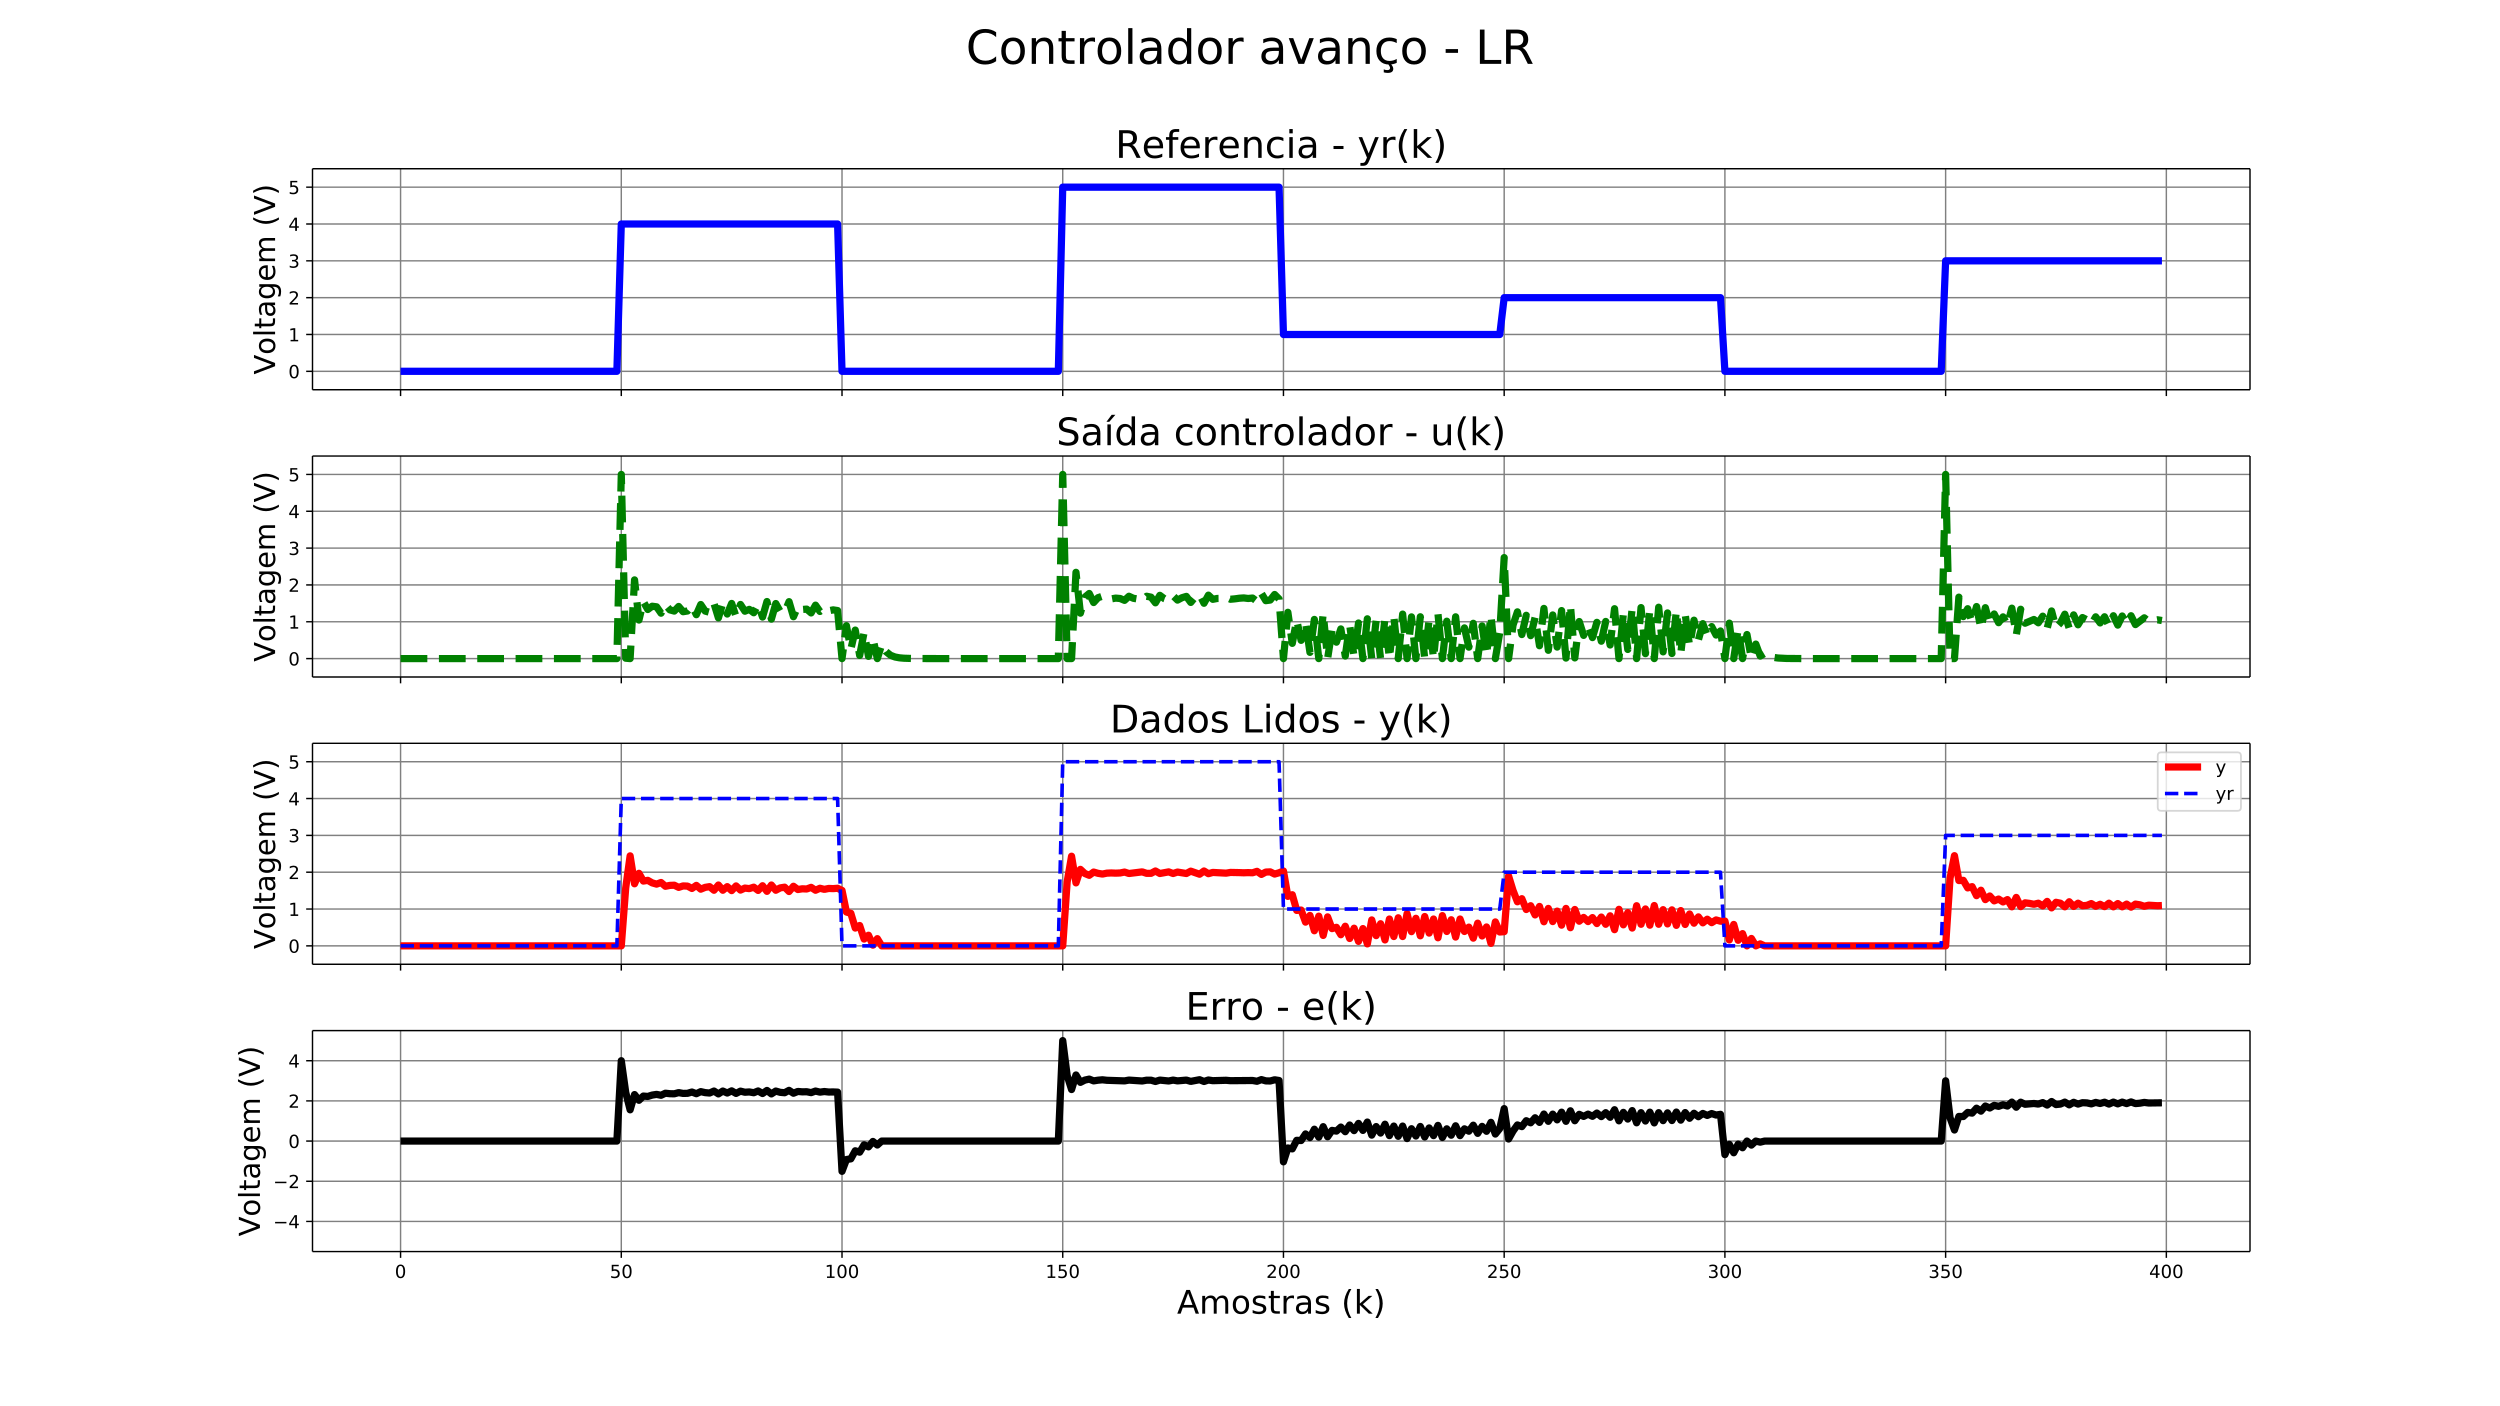 <svg xmlns="http://www.w3.org/2000/svg" xmlns:xlink="http://www.w3.org/1999/xlink" width="1843.2" height="1036.8" version="1.1" viewBox="0 0 1382.4 777.6"><defs><style type="text/css">*{stroke-linecap:butt;stroke-linejoin:round;white-space:pre}</style></defs><g id="figure_1"><g id="patch_1"><path fill="#fff" d="M 0 777.6 L 1382.4 777.6 L 1382.4 0 L 0 0 z"/></g><g id="axes_1"><g id="patch_2"><path fill="#fff" d="M 172.8 215.506 L 1244.16 215.506 L 1244.16 93.312 L 172.8 93.312 z"/></g><g id="matplotlib.axis_1"><g id="xtick_1"><g id="line2d_1"><path fill="none" stroke="gray" stroke-linecap="square" stroke-width=".8" d="M 221.498 215.506 L 221.498 93.312" clip-path="url(#p7d27c0886b)"/></g><g id="line2d_2"><defs><path id="m55eeac8c4a" stroke="#000" stroke-width=".8" d="M 0 0 L 0 3.5"/></defs><g><use x="221.498" y="215.506" stroke="#000" stroke-width=".8" xlink:href="#m55eeac8c4a"/></g></g></g><g id="xtick_2"><g id="line2d_3"><path fill="none" stroke="gray" stroke-linecap="square" stroke-width=".8" d="M 343.549 215.506 L 343.549 93.312" clip-path="url(#p7d27c0886b)"/></g><g id="line2d_4"><g><use x="343.549" y="215.506" stroke="#000" stroke-width=".8" xlink:href="#m55eeac8c4a"/></g></g></g><g id="xtick_3"><g id="line2d_5"><path fill="none" stroke="gray" stroke-linecap="square" stroke-width=".8" d="M 465.599 215.506 L 465.599 93.312" clip-path="url(#p7d27c0886b)"/></g><g id="line2d_6"><g><use x="465.599" y="215.506" stroke="#000" stroke-width=".8" xlink:href="#m55eeac8c4a"/></g></g></g><g id="xtick_4"><g id="line2d_7"><path fill="none" stroke="gray" stroke-linecap="square" stroke-width=".8" d="M 587.65 215.506 L 587.65 93.312" clip-path="url(#p7d27c0886b)"/></g><g id="line2d_8"><g><use x="587.65" y="215.506" stroke="#000" stroke-width=".8" xlink:href="#m55eeac8c4a"/></g></g></g><g id="xtick_5"><g id="line2d_9"><path fill="none" stroke="gray" stroke-linecap="square" stroke-width=".8" d="M 709.701 215.506 L 709.701 93.312" clip-path="url(#p7d27c0886b)"/></g><g id="line2d_10"><g><use x="709.701" y="215.506" stroke="#000" stroke-width=".8" xlink:href="#m55eeac8c4a"/></g></g></g><g id="xtick_6"><g id="line2d_11"><path fill="none" stroke="gray" stroke-linecap="square" stroke-width=".8" d="M 831.751 215.506 L 831.751 93.312" clip-path="url(#p7d27c0886b)"/></g><g id="line2d_12"><g><use x="831.751" y="215.506" stroke="#000" stroke-width=".8" xlink:href="#m55eeac8c4a"/></g></g></g><g id="xtick_7"><g id="line2d_13"><path fill="none" stroke="gray" stroke-linecap="square" stroke-width=".8" d="M 953.802 215.506 L 953.802 93.312" clip-path="url(#p7d27c0886b)"/></g><g id="line2d_14"><g><use x="953.802" y="215.506" stroke="#000" stroke-width=".8" xlink:href="#m55eeac8c4a"/></g></g></g><g id="xtick_8"><g id="line2d_15"><path fill="none" stroke="gray" stroke-linecap="square" stroke-width=".8" d="M 1075.852 215.506 L 1075.852 93.312" clip-path="url(#p7d27c0886b)"/></g><g id="line2d_16"><g><use x="1075.852" y="215.506" stroke="#000" stroke-width=".8" xlink:href="#m55eeac8c4a"/></g></g></g><g id="xtick_9"><g id="line2d_17"><path fill="none" stroke="gray" stroke-linecap="square" stroke-width=".8" d="M 1197.903 215.506 L 1197.903 93.312" clip-path="url(#p7d27c0886b)"/></g><g id="line2d_18"><g><use x="1197.903" y="215.506" stroke="#000" stroke-width=".8" xlink:href="#m55eeac8c4a"/></g></g></g></g><g id="matplotlib.axis_2"><g id="ytick_1"><g id="line2d_19"><path fill="none" stroke="gray" stroke-linecap="square" stroke-width=".8" d="M 172.8 205.323 L 1244.16 205.323" clip-path="url(#p7d27c0886b)"/></g><g id="line2d_20"><defs><path id="md3d0a43d3f" stroke="#000" stroke-width=".8" d="M 0 0 L -3.5 0"/></defs><g><use x="172.8" y="205.323" stroke="#000" stroke-width=".8" xlink:href="#md3d0a43d3f"/></g></g><g id="text_1"><defs><path id="DejaVuSans-48" d="M 31.781 66.406 Q 24.172 66.406 20.328 58.906 Q 16.5 51.422 16.5 36.375 Q 16.5 21.391 20.328 13.891 Q 24.172 6.391 31.781 6.391 Q 39.453 6.391 43.281 13.891 Q 47.125 21.391 47.125 36.375 Q 47.125 51.422 43.281 58.906 Q 39.453 66.406 31.781 66.406 z M 31.781 74.219 Q 44.047 74.219 50.516 64.516 Q 56.984 54.828 56.984 36.375 Q 56.984 17.969 50.516 8.266 Q 44.047 -1.422 31.781 -1.422 Q 19.531 -1.422 13.062 8.266 Q 6.594 17.969 6.594 36.375 Q 6.594 54.828 13.062 64.516 Q 19.531 74.219 31.781 74.219 z"/></defs><g transform="translate(159.438 209.123)scale(0.1 -0.1)"><use xlink:href="#DejaVuSans-48"/></g></g></g><g id="ytick_2"><g id="line2d_21"><path fill="none" stroke="gray" stroke-linecap="square" stroke-width=".8" d="M 172.8 184.958 L 1244.16 184.958" clip-path="url(#p7d27c0886b)"/></g><g id="line2d_22"><g><use x="172.8" y="184.958" stroke="#000" stroke-width=".8" xlink:href="#md3d0a43d3f"/></g></g><g id="text_2"><defs><path id="DejaVuSans-49" d="M 12.406 8.297 L 28.516 8.297 L 28.516 63.922 L 10.984 60.406 L 10.984 69.391 L 28.422 72.906 L 38.281 72.906 L 38.281 8.297 L 54.391 8.297 L 54.391 0 L 12.406 0 z"/></defs><g transform="translate(159.438 188.757)scale(0.1 -0.1)"><use xlink:href="#DejaVuSans-49"/></g></g></g><g id="ytick_3"><g id="line2d_23"><path fill="none" stroke="gray" stroke-linecap="square" stroke-width=".8" d="M 172.8 164.592 L 1244.16 164.592" clip-path="url(#p7d27c0886b)"/></g><g id="line2d_24"><g><use x="172.8" y="164.592" stroke="#000" stroke-width=".8" xlink:href="#md3d0a43d3f"/></g></g><g id="text_3"><defs><path id="DejaVuSans-50" d="M 19.188 8.297 L 53.609 8.297 L 53.609 0 L 7.328 0 L 7.328 8.297 Q 12.938 14.109 22.625 23.891 Q 32.328 33.688 34.812 36.531 Q 39.547 41.844 41.422 45.531 Q 43.312 49.219 43.312 52.781 Q 43.312 58.594 39.234 62.25 Q 35.156 65.922 28.609 65.922 Q 23.969 65.922 18.812 64.312 Q 13.672 62.703 7.812 59.422 L 7.812 69.391 Q 13.766 71.781 18.938 73 Q 24.125 74.219 28.422 74.219 Q 39.75 74.219 46.484 68.547 Q 53.219 62.891 53.219 53.422 Q 53.219 48.922 51.531 44.891 Q 49.859 40.875 45.406 35.406 Q 44.188 33.984 37.641 27.219 Q 31.109 20.453 19.188 8.297 z"/></defs><g transform="translate(159.438 168.391)scale(0.1 -0.1)"><use xlink:href="#DejaVuSans-50"/></g></g></g><g id="ytick_4"><g id="line2d_25"><path fill="none" stroke="gray" stroke-linecap="square" stroke-width=".8" d="M 172.8 144.226 L 1244.16 144.226" clip-path="url(#p7d27c0886b)"/></g><g id="line2d_26"><g><use x="172.8" y="144.226" stroke="#000" stroke-width=".8" xlink:href="#md3d0a43d3f"/></g></g><g id="text_4"><defs><path id="DejaVuSans-51" d="M 40.578 39.312 Q 47.656 37.797 51.625 33 Q 55.609 28.219 55.609 21.188 Q 55.609 10.406 48.188 4.484 Q 40.766 -1.422 27.094 -1.422 Q 22.516 -1.422 17.656 -0.516 Q 12.797 0.391 7.625 2.203 L 7.625 11.719 Q 11.719 9.328 16.594 8.109 Q 21.484 6.891 26.812 6.891 Q 36.078 6.891 40.938 10.547 Q 45.797 14.203 45.797 21.188 Q 45.797 27.641 41.281 31.266 Q 36.766 34.906 28.719 34.906 L 20.219 34.906 L 20.219 43.016 L 29.109 43.016 Q 36.375 43.016 40.234 45.922 Q 44.094 48.828 44.094 54.297 Q 44.094 59.906 40.109 62.906 Q 36.141 65.922 28.719 65.922 Q 24.656 65.922 20.016 65.031 Q 15.375 64.156 9.812 62.312 L 9.812 71.094 Q 15.438 72.656 20.344 73.438 Q 25.25 74.219 29.594 74.219 Q 40.828 74.219 47.359 69.109 Q 53.906 64.016 53.906 55.328 Q 53.906 49.266 50.438 45.094 Q 46.969 40.922 40.578 39.312 z"/></defs><g transform="translate(159.438 148.026)scale(0.1 -0.1)"><use xlink:href="#DejaVuSans-51"/></g></g></g><g id="ytick_5"><g id="line2d_27"><path fill="none" stroke="gray" stroke-linecap="square" stroke-width=".8" d="M 172.8 123.861 L 1244.16 123.861" clip-path="url(#p7d27c0886b)"/></g><g id="line2d_28"><g><use x="172.8" y="123.861" stroke="#000" stroke-width=".8" xlink:href="#md3d0a43d3f"/></g></g><g id="text_5"><defs><path id="DejaVuSans-52" d="M 37.797 64.312 L 12.891 25.391 L 37.797 25.391 z M 35.203 72.906 L 47.609 72.906 L 47.609 25.391 L 58.016 25.391 L 58.016 17.188 L 47.609 17.188 L 47.609 0 L 37.797 0 L 37.797 17.188 L 4.891 17.188 L 4.891 26.703 z"/></defs><g transform="translate(159.438 127.66)scale(0.1 -0.1)"><use xlink:href="#DejaVuSans-52"/></g></g></g><g id="ytick_6"><g id="line2d_29"><path fill="none" stroke="gray" stroke-linecap="square" stroke-width=".8" d="M 172.8 103.495 L 1244.16 103.495" clip-path="url(#p7d27c0886b)"/></g><g id="line2d_30"><g><use x="172.8" y="103.495" stroke="#000" stroke-width=".8" xlink:href="#md3d0a43d3f"/></g></g><g id="text_6"><defs><path id="DejaVuSans-53" d="M 10.797 72.906 L 49.516 72.906 L 49.516 64.594 L 19.828 64.594 L 19.828 46.734 Q 21.969 47.469 24.109 47.828 Q 26.266 48.188 28.422 48.188 Q 40.625 48.188 47.75 41.5 Q 54.891 34.812 54.891 23.391 Q 54.891 11.625 47.562 5.094 Q 40.234 -1.422 26.906 -1.422 Q 22.312 -1.422 17.547 -0.641 Q 12.797 0.141 7.719 1.703 L 7.719 11.625 Q 12.109 9.234 16.797 8.062 Q 21.484 6.891 26.703 6.891 Q 35.156 6.891 40.078 11.328 Q 45.016 15.766 45.016 23.391 Q 45.016 31 40.078 35.438 Q 35.156 39.891 26.703 39.891 Q 22.75 39.891 18.812 39.016 Q 14.891 38.141 10.797 36.281 z"/></defs><g transform="translate(159.438 107.294)scale(0.1 -0.1)"><use xlink:href="#DejaVuSans-53"/></g></g></g><g id="text_7"><defs><path id="DejaVuSans-86" d="M 28.609 0 L 0.781 72.906 L 11.078 72.906 L 34.188 11.531 L 57.328 72.906 L 67.578 72.906 L 39.797 0 z"/><path id="DejaVuSans-111" d="M 30.609 48.391 Q 23.391 48.391 19.188 42.75 Q 14.984 37.109 14.984 27.297 Q 14.984 17.484 19.156 11.844 Q 23.344 6.203 30.609 6.203 Q 37.797 6.203 41.984 11.859 Q 46.188 17.531 46.188 27.297 Q 46.188 37.016 41.984 42.703 Q 37.797 48.391 30.609 48.391 z M 30.609 56 Q 42.328 56 49.016 48.375 Q 55.719 40.766 55.719 27.297 Q 55.719 13.875 49.016 6.219 Q 42.328 -1.422 30.609 -1.422 Q 18.844 -1.422 12.172 6.219 Q 5.516 13.875 5.516 27.297 Q 5.516 40.766 12.172 48.375 Q 18.844 56 30.609 56 z"/><path id="DejaVuSans-108" d="M 9.422 75.984 L 18.406 75.984 L 18.406 0 L 9.422 0 z"/><path id="DejaVuSans-116" d="M 18.312 70.219 L 18.312 54.688 L 36.812 54.688 L 36.812 47.703 L 18.312 47.703 L 18.312 18.016 Q 18.312 11.328 20.141 9.422 Q 21.969 7.516 27.594 7.516 L 36.812 7.516 L 36.812 0 L 27.594 0 Q 17.188 0 13.234 3.875 Q 9.281 7.766 9.281 18.016 L 9.281 47.703 L 2.688 47.703 L 2.688 54.688 L 9.281 54.688 L 9.281 70.219 z"/><path id="DejaVuSans-97" d="M 34.281 27.484 Q 23.391 27.484 19.188 25 Q 14.984 22.516 14.984 16.5 Q 14.984 11.719 18.141 8.906 Q 21.297 6.109 26.703 6.109 Q 34.188 6.109 38.703 11.406 Q 43.219 16.703 43.219 25.484 L 43.219 27.484 z M 52.203 31.203 L 52.203 0 L 43.219 0 L 43.219 8.297 Q 40.141 3.328 35.547 0.953 Q 30.953 -1.422 24.312 -1.422 Q 15.922 -1.422 10.953 3.297 Q 6 8.016 6 15.922 Q 6 25.141 12.172 29.828 Q 18.359 34.516 30.609 34.516 L 43.219 34.516 L 43.219 35.406 Q 43.219 41.609 39.141 45 Q 35.062 48.391 27.688 48.391 Q 23 48.391 18.547 47.266 Q 14.109 46.141 10.016 43.891 L 10.016 52.203 Q 14.938 54.109 19.578 55.047 Q 24.219 56 28.609 56 Q 40.484 56 46.344 49.844 Q 52.203 43.703 52.203 31.203 z"/><path id="DejaVuSans-103" d="M 45.406 27.984 Q 45.406 37.75 41.375 43.109 Q 37.359 48.484 30.078 48.484 Q 22.859 48.484 18.828 43.109 Q 14.797 37.75 14.797 27.984 Q 14.797 18.266 18.828 12.891 Q 22.859 7.516 30.078 7.516 Q 37.359 7.516 41.375 12.891 Q 45.406 18.266 45.406 27.984 z M 54.391 6.781 Q 54.391 -7.172 48.188 -13.984 Q 42 -20.797 29.203 -20.797 Q 24.469 -20.797 20.266 -20.094 Q 16.062 -19.391 12.109 -17.922 L 12.109 -9.188 Q 16.062 -11.328 19.922 -12.344 Q 23.781 -13.375 27.781 -13.375 Q 36.625 -13.375 41.016 -8.766 Q 45.406 -4.156 45.406 5.172 L 45.406 9.625 Q 42.625 4.781 38.281 2.391 Q 33.938 0 27.875 0 Q 17.828 0 11.672 7.656 Q 5.516 15.328 5.516 27.984 Q 5.516 40.672 11.672 48.328 Q 17.828 56 27.875 56 Q 33.938 56 38.281 53.609 Q 42.625 51.219 45.406 46.391 L 45.406 54.688 L 54.391 54.688 z"/><path id="DejaVuSans-101" d="M 56.203 29.594 L 56.203 25.203 L 14.891 25.203 Q 15.484 15.922 20.484 11.062 Q 25.484 6.203 34.422 6.203 Q 39.594 6.203 44.453 7.469 Q 49.312 8.734 54.109 11.281 L 54.109 2.781 Q 49.266 0.734 44.188 -0.344 Q 39.109 -1.422 33.891 -1.422 Q 20.797 -1.422 13.156 6.188 Q 5.516 13.812 5.516 26.812 Q 5.516 40.234 12.766 48.109 Q 20.016 56 32.328 56 Q 43.359 56 49.781 48.891 Q 56.203 41.797 56.203 29.594 z M 47.219 32.234 Q 47.125 39.594 43.094 43.984 Q 39.062 48.391 32.422 48.391 Q 24.906 48.391 20.391 44.141 Q 15.875 39.891 15.188 32.172 z"/><path id="DejaVuSans-109" d="M 52 44.188 Q 55.375 50.25 60.062 53.125 Q 64.75 56 71.094 56 Q 79.641 56 84.281 50.016 Q 88.922 44.047 88.922 33.016 L 88.922 0 L 79.891 0 L 79.891 32.719 Q 79.891 40.578 77.094 44.375 Q 74.312 48.188 68.609 48.188 Q 61.625 48.188 57.562 43.547 Q 53.516 38.922 53.516 30.906 L 53.516 0 L 44.484 0 L 44.484 32.719 Q 44.484 40.625 41.703 44.406 Q 38.922 48.188 33.109 48.188 Q 26.219 48.188 22.156 43.531 Q 18.109 38.875 18.109 30.906 L 18.109 0 L 9.078 0 L 9.078 54.688 L 18.109 54.688 L 18.109 46.188 Q 21.188 51.219 25.484 53.609 Q 29.781 56 35.688 56 Q 41.656 56 45.828 52.969 Q 50 49.953 52 44.188 z"/><path id="DejaVuSans-32"/><path id="DejaVuSans-40" d="M 31 75.875 Q 24.469 64.656 21.281 53.656 Q 18.109 42.672 18.109 31.391 Q 18.109 20.125 21.312 9.062 Q 24.516 -2 31 -13.188 L 23.188 -13.188 Q 15.875 -1.703 12.234 9.375 Q 8.594 20.453 8.594 31.391 Q 8.594 42.281 12.203 53.312 Q 15.828 64.359 23.188 75.875 z"/><path id="DejaVuSans-41" d="M 8.016 75.875 L 15.828 75.875 Q 23.141 64.359 26.781 53.312 Q 30.422 42.281 30.422 31.391 Q 30.422 20.453 26.781 9.375 Q 23.141 -1.703 15.828 -13.188 L 8.016 -13.188 Q 14.5 -2 17.703 9.062 Q 20.906 20.125 20.906 31.391 Q 20.906 42.672 17.703 53.656 Q 14.5 64.656 8.016 75.875 z"/></defs><g transform="translate(152.11 207.08)rotate(-90)scale(0.16 -0.16)"><use xlink:href="#DejaVuSans-86"/><use x="68.299" xlink:href="#DejaVuSans-111"/><use x="129.48" xlink:href="#DejaVuSans-108"/><use x="157.264" xlink:href="#DejaVuSans-116"/><use x="196.473" xlink:href="#DejaVuSans-97"/><use x="257.752" xlink:href="#DejaVuSans-103"/><use x="321.229" xlink:href="#DejaVuSans-101"/><use x="382.752" xlink:href="#DejaVuSans-109"/><use x="480.164" xlink:href="#DejaVuSans-32"/><use x="511.951" xlink:href="#DejaVuSans-40"/><use x="550.965" xlink:href="#DejaVuSans-86"/><use x="619.373" xlink:href="#DejaVuSans-41"/></g></g></g><g id="line2d_31"><path fill="none" stroke="#00f" stroke-linecap="square" stroke-width="4" d="M 221.498 205.323 L 341.108 205.323 L 343.549 123.861 L 463.158 123.861 L 465.599 205.323 L 585.209 205.323 L 587.65 103.495 L 707.259 103.495 L 709.701 184.958 L 829.31 184.958 L 831.751 164.592 L 951.361 164.592 L 953.802 205.323 L 1073.411 205.323 L 1075.852 144.226 L 1195.462 144.226 L 1195.462 144.226" clip-path="url(#p7d27c0886b)"/></g><g id="patch_3"><path fill="none" stroke="#000" stroke-linecap="square" stroke-linejoin="miter" stroke-width=".8" d="M 172.8 215.506 L 172.8 93.312"/></g><g id="patch_4"><path fill="none" stroke="#000" stroke-linecap="square" stroke-linejoin="miter" stroke-width=".8" d="M 1244.16 215.506 L 1244.16 93.312"/></g><g id="patch_5"><path fill="none" stroke="#000" stroke-linecap="square" stroke-linejoin="miter" stroke-width=".8" d="M 172.8 215.506 L 1244.16 215.506"/></g><g id="patch_6"><path fill="none" stroke="#000" stroke-linecap="square" stroke-linejoin="miter" stroke-width=".8" d="M 172.8 93.312 L 1244.16 93.312"/></g><g id="text_8"><defs><path id="DejaVuSans-82" d="M 44.391 34.188 Q 47.562 33.109 50.562 29.594 Q 53.562 26.078 56.594 19.922 L 66.609 0 L 56 0 L 46.688 18.703 Q 43.062 26.031 39.672 28.422 Q 36.281 30.812 30.422 30.812 L 19.672 30.812 L 19.672 0 L 9.812 0 L 9.812 72.906 L 32.078 72.906 Q 44.578 72.906 50.734 67.672 Q 56.891 62.453 56.891 51.906 Q 56.891 45.016 53.688 40.469 Q 50.484 35.938 44.391 34.188 z M 19.672 64.797 L 19.672 38.922 L 32.078 38.922 Q 39.203 38.922 42.844 42.219 Q 46.484 45.516 46.484 51.906 Q 46.484 58.297 42.844 61.547 Q 39.203 64.797 32.078 64.797 z"/><path id="DejaVuSans-102" d="M 37.109 75.984 L 37.109 68.5 L 28.516 68.5 Q 23.688 68.5 21.797 66.547 Q 19.922 64.594 19.922 59.516 L 19.922 54.688 L 34.719 54.688 L 34.719 47.703 L 19.922 47.703 L 19.922 0 L 10.891 0 L 10.891 47.703 L 2.297 47.703 L 2.297 54.688 L 10.891 54.688 L 10.891 58.5 Q 10.891 67.625 15.141 71.797 Q 19.391 75.984 28.609 75.984 z"/><path id="DejaVuSans-114" d="M 41.109 46.297 Q 39.594 47.172 37.812 47.578 Q 36.031 48 33.891 48 Q 26.266 48 22.188 43.047 Q 18.109 38.094 18.109 28.812 L 18.109 0 L 9.078 0 L 9.078 54.688 L 18.109 54.688 L 18.109 46.188 Q 20.953 51.172 25.484 53.578 Q 30.031 56 36.531 56 Q 37.453 56 38.578 55.875 Q 39.703 55.766 41.062 55.516 z"/><path id="DejaVuSans-110" d="M 54.891 33.016 L 54.891 0 L 45.906 0 L 45.906 32.719 Q 45.906 40.484 42.875 44.328 Q 39.844 48.188 33.797 48.188 Q 26.516 48.188 22.312 43.547 Q 18.109 38.922 18.109 30.906 L 18.109 0 L 9.078 0 L 9.078 54.688 L 18.109 54.688 L 18.109 46.188 Q 21.344 51.125 25.703 53.562 Q 30.078 56 35.797 56 Q 45.219 56 50.047 50.172 Q 54.891 44.344 54.891 33.016 z"/><path id="DejaVuSans-99" d="M 48.781 52.594 L 48.781 44.188 Q 44.969 46.297 41.141 47.344 Q 37.312 48.391 33.406 48.391 Q 24.656 48.391 19.812 42.844 Q 14.984 37.312 14.984 27.297 Q 14.984 17.281 19.812 11.734 Q 24.656 6.203 33.406 6.203 Q 37.312 6.203 41.141 7.25 Q 44.969 8.297 48.781 10.406 L 48.781 2.094 Q 45.016 0.344 40.984 -0.531 Q 36.969 -1.422 32.422 -1.422 Q 20.062 -1.422 12.781 6.344 Q 5.516 14.109 5.516 27.297 Q 5.516 40.672 12.859 48.328 Q 20.219 56 33.016 56 Q 37.156 56 41.109 55.141 Q 45.062 54.297 48.781 52.594 z"/><path id="DejaVuSans-105" d="M 9.422 54.688 L 18.406 54.688 L 18.406 0 L 9.422 0 z M 9.422 75.984 L 18.406 75.984 L 18.406 64.594 L 9.422 64.594 z"/><path id="DejaVuSans-45" d="M 4.891 31.391 L 31.203 31.391 L 31.203 23.391 L 4.891 23.391 z"/><path id="DejaVuSans-121" d="M 32.172 -5.078 Q 28.375 -14.844 24.75 -17.812 Q 21.141 -20.797 15.094 -20.797 L 7.906 -20.797 L 7.906 -13.281 L 13.188 -13.281 Q 16.891 -13.281 18.938 -11.516 Q 21 -9.766 23.484 -3.219 L 25.094 0.875 L 2.984 54.688 L 12.5 54.688 L 29.594 11.922 L 46.688 54.688 L 56.203 54.688 z"/><path id="DejaVuSans-107" d="M 9.078 75.984 L 18.109 75.984 L 18.109 31.109 L 44.922 54.688 L 56.391 54.688 L 27.391 29.109 L 57.625 0 L 45.906 0 L 18.109 26.703 L 18.109 0 L 9.078 0 z"/></defs><g transform="translate(616.753 87.312)scale(0.21 -0.21)"><use xlink:href="#DejaVuSans-82"/><use x="69.42" xlink:href="#DejaVuSans-101"/><use x="130.943" xlink:href="#DejaVuSans-102"/><use x="166.148" xlink:href="#DejaVuSans-101"/><use x="227.672" xlink:href="#DejaVuSans-114"/><use x="268.754" xlink:href="#DejaVuSans-101"/><use x="330.277" xlink:href="#DejaVuSans-110"/><use x="393.656" xlink:href="#DejaVuSans-99"/><use x="448.637" xlink:href="#DejaVuSans-105"/><use x="476.42" xlink:href="#DejaVuSans-97"/><use x="537.699" xlink:href="#DejaVuSans-32"/><use x="569.486" xlink:href="#DejaVuSans-45"/><use x="605.57" xlink:href="#DejaVuSans-32"/><use x="637.357" xlink:href="#DejaVuSans-121"/><use x="696.537" xlink:href="#DejaVuSans-114"/><use x="737.65" xlink:href="#DejaVuSans-40"/><use x="776.664" xlink:href="#DejaVuSans-107"/><use x="834.574" xlink:href="#DejaVuSans-41"/></g></g></g><g id="axes_2"><g id="patch_7"><path fill="#fff" d="M 172.8 374.359 L 1244.16 374.359 L 1244.16 252.165 L 172.8 252.165 z"/></g><g id="matplotlib.axis_3"><g id="xtick_10"><g id="line2d_32"><path fill="none" stroke="gray" stroke-linecap="square" stroke-width=".8" d="M 221.498 374.359 L 221.498 252.165" clip-path="url(#p88b375a89c)"/></g><g id="line2d_33"><g><use x="221.498" y="374.359" stroke="#000" stroke-width=".8" xlink:href="#m55eeac8c4a"/></g></g></g><g id="xtick_11"><g id="line2d_34"><path fill="none" stroke="gray" stroke-linecap="square" stroke-width=".8" d="M 343.549 374.359 L 343.549 252.165" clip-path="url(#p88b375a89c)"/></g><g id="line2d_35"><g><use x="343.549" y="374.359" stroke="#000" stroke-width=".8" xlink:href="#m55eeac8c4a"/></g></g></g><g id="xtick_12"><g id="line2d_36"><path fill="none" stroke="gray" stroke-linecap="square" stroke-width=".8" d="M 465.599 374.359 L 465.599 252.165" clip-path="url(#p88b375a89c)"/></g><g id="line2d_37"><g><use x="465.599" y="374.359" stroke="#000" stroke-width=".8" xlink:href="#m55eeac8c4a"/></g></g></g><g id="xtick_13"><g id="line2d_38"><path fill="none" stroke="gray" stroke-linecap="square" stroke-width=".8" d="M 587.65 374.359 L 587.65 252.165" clip-path="url(#p88b375a89c)"/></g><g id="line2d_39"><g><use x="587.65" y="374.359" stroke="#000" stroke-width=".8" xlink:href="#m55eeac8c4a"/></g></g></g><g id="xtick_14"><g id="line2d_40"><path fill="none" stroke="gray" stroke-linecap="square" stroke-width=".8" d="M 709.701 374.359 L 709.701 252.165" clip-path="url(#p88b375a89c)"/></g><g id="line2d_41"><g><use x="709.701" y="374.359" stroke="#000" stroke-width=".8" xlink:href="#m55eeac8c4a"/></g></g></g><g id="xtick_15"><g id="line2d_42"><path fill="none" stroke="gray" stroke-linecap="square" stroke-width=".8" d="M 831.751 374.359 L 831.751 252.165" clip-path="url(#p88b375a89c)"/></g><g id="line2d_43"><g><use x="831.751" y="374.359" stroke="#000" stroke-width=".8" xlink:href="#m55eeac8c4a"/></g></g></g><g id="xtick_16"><g id="line2d_44"><path fill="none" stroke="gray" stroke-linecap="square" stroke-width=".8" d="M 953.802 374.359 L 953.802 252.165" clip-path="url(#p88b375a89c)"/></g><g id="line2d_45"><g><use x="953.802" y="374.359" stroke="#000" stroke-width=".8" xlink:href="#m55eeac8c4a"/></g></g></g><g id="xtick_17"><g id="line2d_46"><path fill="none" stroke="gray" stroke-linecap="square" stroke-width=".8" d="M 1075.852 374.359 L 1075.852 252.165" clip-path="url(#p88b375a89c)"/></g><g id="line2d_47"><g><use x="1075.852" y="374.359" stroke="#000" stroke-width=".8" xlink:href="#m55eeac8c4a"/></g></g></g><g id="xtick_18"><g id="line2d_48"><path fill="none" stroke="gray" stroke-linecap="square" stroke-width=".8" d="M 1197.903 374.359 L 1197.903 252.165" clip-path="url(#p88b375a89c)"/></g><g id="line2d_49"><g><use x="1197.903" y="374.359" stroke="#000" stroke-width=".8" xlink:href="#m55eeac8c4a"/></g></g></g></g><g id="matplotlib.axis_4"><g id="ytick_7"><g id="line2d_50"><path fill="none" stroke="gray" stroke-linecap="square" stroke-width=".8" d="M 172.8 364.176 L 1244.16 364.176" clip-path="url(#p88b375a89c)"/></g><g id="line2d_51"><g><use x="172.8" y="364.176" stroke="#000" stroke-width=".8" xlink:href="#md3d0a43d3f"/></g></g><g id="text_9"><g transform="translate(159.438 367.975)scale(0.1 -0.1)"><use xlink:href="#DejaVuSans-48"/></g></g></g><g id="ytick_8"><g id="line2d_52"><path fill="none" stroke="gray" stroke-linecap="square" stroke-width=".8" d="M 172.8 343.81 L 1244.16 343.81" clip-path="url(#p88b375a89c)"/></g><g id="line2d_53"><g><use x="172.8" y="343.81" stroke="#000" stroke-width=".8" xlink:href="#md3d0a43d3f"/></g></g><g id="text_10"><g transform="translate(159.438 347.61)scale(0.1 -0.1)"><use xlink:href="#DejaVuSans-49"/></g></g></g><g id="ytick_9"><g id="line2d_54"><path fill="none" stroke="gray" stroke-linecap="square" stroke-width=".8" d="M 172.8 323.445 L 1244.16 323.445" clip-path="url(#p88b375a89c)"/></g><g id="line2d_55"><g><use x="172.8" y="323.445" stroke="#000" stroke-width=".8" xlink:href="#md3d0a43d3f"/></g></g><g id="text_11"><g transform="translate(159.438 327.244)scale(0.1 -0.1)"><use xlink:href="#DejaVuSans-50"/></g></g></g><g id="ytick_10"><g id="line2d_56"><path fill="none" stroke="gray" stroke-linecap="square" stroke-width=".8" d="M 172.8 303.079 L 1244.16 303.079" clip-path="url(#p88b375a89c)"/></g><g id="line2d_57"><g><use x="172.8" y="303.079" stroke="#000" stroke-width=".8" xlink:href="#md3d0a43d3f"/></g></g><g id="text_12"><g transform="translate(159.438 306.878)scale(0.1 -0.1)"><use xlink:href="#DejaVuSans-51"/></g></g></g><g id="ytick_11"><g id="line2d_58"><path fill="none" stroke="gray" stroke-linecap="square" stroke-width=".8" d="M 172.8 282.713 L 1244.16 282.713" clip-path="url(#p88b375a89c)"/></g><g id="line2d_59"><g><use x="172.8" y="282.713" stroke="#000" stroke-width=".8" xlink:href="#md3d0a43d3f"/></g></g><g id="text_13"><g transform="translate(159.438 286.512)scale(0.1 -0.1)"><use xlink:href="#DejaVuSans-52"/></g></g></g><g id="ytick_12"><g id="line2d_60"><path fill="none" stroke="gray" stroke-linecap="square" stroke-width=".8" d="M 172.8 262.347 L 1244.16 262.347" clip-path="url(#p88b375a89c)"/></g><g id="line2d_61"><g><use x="172.8" y="262.347" stroke="#000" stroke-width=".8" xlink:href="#md3d0a43d3f"/></g></g><g id="text_14"><g transform="translate(159.438 266.147)scale(0.1 -0.1)"><use xlink:href="#DejaVuSans-53"/></g></g></g><g id="text_15"><g transform="translate(152.11 365.933)rotate(-90)scale(0.16 -0.16)"><use xlink:href="#DejaVuSans-86"/><use x="68.299" xlink:href="#DejaVuSans-111"/><use x="129.48" xlink:href="#DejaVuSans-108"/><use x="157.264" xlink:href="#DejaVuSans-116"/><use x="196.473" xlink:href="#DejaVuSans-97"/><use x="257.752" xlink:href="#DejaVuSans-103"/><use x="321.229" xlink:href="#DejaVuSans-101"/><use x="382.752" xlink:href="#DejaVuSans-109"/><use x="480.164" xlink:href="#DejaVuSans-32"/><use x="511.951" xlink:href="#DejaVuSans-40"/><use x="550.965" xlink:href="#DejaVuSans-86"/><use x="619.373" xlink:href="#DejaVuSans-41"/></g></g></g><g id="line2d_62"><path fill="none" stroke="green" stroke-dasharray="14.8 6.4" stroke-dashoffset="0" stroke-width="4" d="M 221.498 364.176 L 341.108 364.176 L 343.549 262.347 L 345.99 363.963 L 348.431 364.176 L 350.872 320.662 L 353.313 342.854 L 355.754 332.67 L 358.195 337.026 L 360.636 335.226 L 363.077 335.54 L 365.518 339.063 L 367.959 334.326 L 370.4 337.227 L 372.841 337.902 L 375.282 335.355 L 377.723 338.243 L 380.164 337.854 L 382.605 334.964 L 385.046 339.896 L 387.487 334.282 L 389.928 337.901 L 392.369 338.586 L 394.81 333.681 L 397.251 341.672 L 399.692 333.417 L 402.133 339.533 L 404.574 333.683 L 407.015 340.953 L 409.456 334.254 L 411.897 337.976 L 414.338 336.957 L 416.779 338.826 L 419.22 334.149 L 421.661 341.207 L 424.102 332.624 L 426.543 342.339 L 428.984 333.74 L 431.425 338.136 L 433.866 338.617 L 436.307 332.7 L 438.748 341.022 L 441.189 335.353 L 443.63 337.018 L 446.071 336.816 L 448.512 338.928 L 450.953 334.628 L 453.394 338.109 L 455.835 336.307 L 458.276 337.734 L 460.717 337.24 L 463.158 337.614 L 465.599 364.176 L 468.04 345.958 L 470.481 359.013 L 472.922 348.415 L 475.363 362.43 L 477.804 349.709 L 480.245 362.932 L 482.686 352.925 L 485.127 364.176 L 487.568 356.356 L 490.009 360.387 L 492.45 362.34 L 494.891 363.287 L 497.332 363.745 L 499.774 363.967 L 504.656 364.127 L 519.302 364.175 L 585.209 364.176 L 587.65 262.347 L 590.091 364.176 L 592.532 364.176 L 594.973 316.479 L 597.414 339.058 L 599.855 330.22 L 602.296 328.178 L 604.737 333.17 L 607.178 330.493 L 609.619 329.684 L 612.06 331.192 L 614.501 331.171 L 616.942 330.733 L 619.383 330.949 L 621.824 331.973 L 624.265 329.707 L 626.706 330.832 L 629.147 331.231 L 631.588 331.958 L 634.029 329.705 L 636.47 330.194 L 638.911 333.333 L 641.352 329.206 L 643.793 331.023 L 646.234 331.857 L 648.675 329.451 L 651.116 331.827 L 653.557 330.527 L 655.998 329.787 L 658.439 333.11 L 660.88 330.169 L 663.321 328.722 L 665.762 333.579 L 668.203 329.097 L 670.644 331.399 L 673.085 330.925 L 675.526 330.896 L 677.967 330.219 L 680.408 331.363 L 682.849 331.136 L 685.29 330.798 L 687.731 330.629 L 690.172 330.933 L 692.613 330.694 L 695.054 332.541 L 697.495 328.082 L 699.936 332.144 L 702.377 331.801 L 704.818 328.738 L 707.259 331.191 L 709.701 364.176 L 712.142 338.579 L 714.583 355.747 L 717.024 342.882 L 719.465 354.082 L 721.906 344.162 L 724.347 360.727 L 726.788 342.524 L 729.229 364.176 L 731.67 339.171 L 734.111 364.176 L 736.552 348.429 L 738.993 355.095 L 741.434 347.782 L 743.875 362.747 L 746.316 345.645 L 748.757 363.366 L 751.198 344.498 L 753.639 364.176 L 756.08 342.182 L 758.521 364.176 L 760.962 343.042 L 763.403 364.176 L 765.844 341.815 L 768.285 364.176 L 770.726 340.943 L 773.167 364.176 L 775.608 339.583 L 778.049 364.176 L 780.49 341.116 L 782.931 364.176 L 785.372 341.054 L 787.813 364.176 L 790.254 342.473 L 792.695 364.176 L 795.136 339.389 L 797.577 364.176 L 800.018 343.504 L 802.459 364.176 L 804.9 341.08 L 807.341 364.176 L 809.782 347.204 L 812.223 357.85 L 814.664 344.667 L 817.105 364.176 L 819.546 346.128 L 821.987 362.414 L 824.428 340.231 L 826.869 364.176 L 829.31 349.681 L 831.751 308.331 L 834.192 364.176 L 836.633 345.717 L 839.074 338.337 L 841.515 350.874 L 843.956 340.238 L 846.397 351.489 L 848.838 341.437 L 851.279 357.058 L 853.72 336.439 L 856.161 359.588 L 858.602 340.053 L 861.043 357.803 L 863.484 337.629 L 865.925 363.885 L 868.366 334.525 L 870.807 363.796 L 873.248 343.685 L 875.689 351.345 L 878.13 345.839 L 880.571 352.563 L 883.012 344.141 L 885.453 354.563 L 887.894 343.639 L 890.335 356.654 L 892.776 336.596 L 895.217 364.176 L 897.658 339.234 L 900.099 359.121 L 902.54 336.283 L 904.981 364.176 L 907.422 335.977 L 909.863 361.442 L 912.304 337.052 L 914.745 364.176 L 917.186 335.777 L 919.628 360.454 L 922.069 338.93 L 924.51 361.353 L 926.951 337.76 L 929.392 361.475 L 931.833 339.719 L 934.274 357.194 L 936.715 342.942 L 939.156 353.811 L 941.597 344.856 L 944.038 351.456 L 946.479 346.484 L 948.92 351.154 L 951.361 348.9 L 953.802 364.176 L 956.243 344.578 L 958.684 364.176 L 961.125 347.841 L 963.566 364.176 L 966.007 350.877 L 968.448 364.176 L 970.889 356.156 L 973.33 362.758 L 975.771 361.329 L 978.212 362.797 L 980.653 363.508 L 983.094 363.852 L 987.976 364.1 L 997.74 364.172 L 1073.411 364.176 L 1075.852 262.347 L 1078.293 364.176 L 1080.734 364.176 L 1083.175 330.206 L 1085.616 340.955 L 1088.057 336.594 L 1090.498 344.235 L 1092.939 335.403 L 1095.38 347.621 L 1097.821 336.031 L 1100.262 345.073 L 1102.703 339.502 L 1105.144 344.322 L 1107.585 341.11 L 1110.026 345.595 L 1112.467 336.294 L 1114.908 351.238 L 1117.349 336.897 L 1119.79 344.612 L 1124.672 342.552 L 1127.113 344.378 L 1129.555 340.724 L 1131.996 347.469 L 1134.437 337.837 L 1136.878 347.113 L 1139.319 344.428 L 1141.76 339.628 L 1144.201 347.484 L 1146.642 340.006 L 1149.083 345.485 L 1151.524 341.489 L 1153.965 342.726 L 1156.406 345.186 L 1158.847 341.081 L 1161.288 344.457 L 1163.729 341.051 L 1166.17 346.191 L 1168.611 340.483 L 1171.052 345.658 L 1173.493 340.625 L 1175.934 345.065 L 1178.375 340.483 L 1180.816 345.376 L 1185.698 341.641 L 1188.139 343.609 L 1193.021 342.729 L 1195.462 343.122 L 1195.462 343.122" clip-path="url(#p88b375a89c)"/></g><g id="patch_8"><path fill="none" stroke="#000" stroke-linecap="square" stroke-linejoin="miter" stroke-width=".8" d="M 172.8 374.359 L 172.8 252.165"/></g><g id="patch_9"><path fill="none" stroke="#000" stroke-linecap="square" stroke-linejoin="miter" stroke-width=".8" d="M 1244.16 374.359 L 1244.16 252.165"/></g><g id="patch_10"><path fill="none" stroke="#000" stroke-linecap="square" stroke-linejoin="miter" stroke-width=".8" d="M 172.8 374.359 L 1244.16 374.359"/></g><g id="patch_11"><path fill="none" stroke="#000" stroke-linecap="square" stroke-linejoin="miter" stroke-width=".8" d="M 172.8 252.165 L 1244.16 252.165"/></g><g id="text_16"><defs><path id="DejaVuSans-83" d="M 53.516 70.516 L 53.516 60.891 Q 47.906 63.578 42.922 64.891 Q 37.938 66.219 33.297 66.219 Q 25.25 66.219 20.875 63.094 Q 16.5 59.969 16.5 54.203 Q 16.5 49.359 19.406 46.891 Q 22.312 44.438 30.422 42.922 L 36.375 41.703 Q 47.406 39.594 52.656 34.297 Q 57.906 29 57.906 20.125 Q 57.906 9.516 50.797 4.047 Q 43.703 -1.422 29.984 -1.422 Q 24.812 -1.422 18.969 -0.25 Q 13.141 0.922 6.891 3.219 L 6.891 13.375 Q 12.891 10.016 18.656 8.297 Q 24.422 6.594 29.984 6.594 Q 38.422 6.594 43.016 9.906 Q 47.609 13.234 47.609 19.391 Q 47.609 24.75 44.312 27.781 Q 41.016 30.812 33.5 32.328 L 27.484 33.5 Q 16.453 35.688 11.516 40.375 Q 6.594 45.062 6.594 53.422 Q 6.594 63.094 13.406 68.656 Q 20.219 74.219 32.172 74.219 Q 37.312 74.219 42.625 73.281 Q 47.953 72.359 53.516 70.516 z"/><path id="DejaVuSans-237" d="M 20.656 79.984 L 30.375 79.984 L 14.469 61.625 L 6.984 61.625 z M 9.422 54.688 L 18.406 54.688 L 18.406 0 L 9.422 0 z M 13.922 56 z"/><path id="DejaVuSans-100" d="M 45.406 46.391 L 45.406 75.984 L 54.391 75.984 L 54.391 0 L 45.406 0 L 45.406 8.203 Q 42.578 3.328 38.25 0.953 Q 33.938 -1.422 27.875 -1.422 Q 17.969 -1.422 11.734 6.484 Q 5.516 14.406 5.516 27.297 Q 5.516 40.188 11.734 48.094 Q 17.969 56 27.875 56 Q 33.938 56 38.25 53.625 Q 42.578 51.266 45.406 46.391 z M 14.797 27.297 Q 14.797 17.391 18.875 11.75 Q 22.953 6.109 30.078 6.109 Q 37.203 6.109 41.297 11.75 Q 45.406 17.391 45.406 27.297 Q 45.406 37.203 41.297 42.844 Q 37.203 48.484 30.078 48.484 Q 22.953 48.484 18.875 42.844 Q 14.797 37.203 14.797 27.297 z"/><path id="DejaVuSans-117" d="M 8.5 21.578 L 8.5 54.688 L 17.484 54.688 L 17.484 21.922 Q 17.484 14.156 20.5 10.266 Q 23.531 6.391 29.594 6.391 Q 36.859 6.391 41.078 11.031 Q 45.312 15.672 45.312 23.688 L 45.312 54.688 L 54.297 54.688 L 54.297 0 L 45.312 0 L 45.312 8.406 Q 42.047 3.422 37.719 1 Q 33.406 -1.422 27.688 -1.422 Q 18.266 -1.422 13.375 4.438 Q 8.5 10.297 8.5 21.578 z M 31.109 56 z"/></defs><g transform="translate(584.17 246.165)scale(0.21 -0.21)"><use xlink:href="#DejaVuSans-83"/><use x="63.477" xlink:href="#DejaVuSans-97"/><use x="124.756" xlink:href="#DejaVuSans-237"/><use x="152.539" xlink:href="#DejaVuSans-100"/><use x="216.016" xlink:href="#DejaVuSans-97"/><use x="277.295" xlink:href="#DejaVuSans-32"/><use x="309.082" xlink:href="#DejaVuSans-99"/><use x="364.063" xlink:href="#DejaVuSans-111"/><use x="425.244" xlink:href="#DejaVuSans-110"/><use x="488.623" xlink:href="#DejaVuSans-116"/><use x="527.832" xlink:href="#DejaVuSans-114"/><use x="568.914" xlink:href="#DejaVuSans-111"/><use x="630.096" xlink:href="#DejaVuSans-108"/><use x="657.879" xlink:href="#DejaVuSans-97"/><use x="719.158" xlink:href="#DejaVuSans-100"/><use x="782.635" xlink:href="#DejaVuSans-111"/><use x="843.816" xlink:href="#DejaVuSans-114"/><use x="884.93" xlink:href="#DejaVuSans-32"/><use x="916.717" xlink:href="#DejaVuSans-45"/><use x="952.801" xlink:href="#DejaVuSans-32"/><use x="984.588" xlink:href="#DejaVuSans-117"/><use x="1047.967" xlink:href="#DejaVuSans-40"/><use x="1086.98" xlink:href="#DejaVuSans-107"/><use x="1144.891" xlink:href="#DejaVuSans-41"/></g></g></g><g id="axes_3"><g id="patch_12"><path fill="#fff" d="M 172.8 533.211 L 1244.16 533.211 L 1244.16 411.017 L 172.8 411.017 z"/></g><g id="matplotlib.axis_5"><g id="xtick_19"><g id="line2d_63"><path fill="none" stroke="gray" stroke-linecap="square" stroke-width=".8" d="M 221.498 533.211 L 221.498 411.017" clip-path="url(#p14929354cf)"/></g><g id="line2d_64"><g><use x="221.498" y="533.211" stroke="#000" stroke-width=".8" xlink:href="#m55eeac8c4a"/></g></g></g><g id="xtick_20"><g id="line2d_65"><path fill="none" stroke="gray" stroke-linecap="square" stroke-width=".8" d="M 343.549 533.211 L 343.549 411.017" clip-path="url(#p14929354cf)"/></g><g id="line2d_66"><g><use x="343.549" y="533.211" stroke="#000" stroke-width=".8" xlink:href="#m55eeac8c4a"/></g></g></g><g id="xtick_21"><g id="line2d_67"><path fill="none" stroke="gray" stroke-linecap="square" stroke-width=".8" d="M 465.599 533.211 L 465.599 411.017" clip-path="url(#p14929354cf)"/></g><g id="line2d_68"><g><use x="465.599" y="533.211" stroke="#000" stroke-width=".8" xlink:href="#m55eeac8c4a"/></g></g></g><g id="xtick_22"><g id="line2d_69"><path fill="none" stroke="gray" stroke-linecap="square" stroke-width=".8" d="M 587.65 533.211 L 587.65 411.017" clip-path="url(#p14929354cf)"/></g><g id="line2d_70"><g><use x="587.65" y="533.211" stroke="#000" stroke-width=".8" xlink:href="#m55eeac8c4a"/></g></g></g><g id="xtick_23"><g id="line2d_71"><path fill="none" stroke="gray" stroke-linecap="square" stroke-width=".8" d="M 709.701 533.211 L 709.701 411.017" clip-path="url(#p14929354cf)"/></g><g id="line2d_72"><g><use x="709.701" y="533.211" stroke="#000" stroke-width=".8" xlink:href="#m55eeac8c4a"/></g></g></g><g id="xtick_24"><g id="line2d_73"><path fill="none" stroke="gray" stroke-linecap="square" stroke-width=".8" d="M 831.751 533.211 L 831.751 411.017" clip-path="url(#p14929354cf)"/></g><g id="line2d_74"><g><use x="831.751" y="533.211" stroke="#000" stroke-width=".8" xlink:href="#m55eeac8c4a"/></g></g></g><g id="xtick_25"><g id="line2d_75"><path fill="none" stroke="gray" stroke-linecap="square" stroke-width=".8" d="M 953.802 533.211 L 953.802 411.017" clip-path="url(#p14929354cf)"/></g><g id="line2d_76"><g><use x="953.802" y="533.211" stroke="#000" stroke-width=".8" xlink:href="#m55eeac8c4a"/></g></g></g><g id="xtick_26"><g id="line2d_77"><path fill="none" stroke="gray" stroke-linecap="square" stroke-width=".8" d="M 1075.852 533.211 L 1075.852 411.017" clip-path="url(#p14929354cf)"/></g><g id="line2d_78"><g><use x="1075.852" y="533.211" stroke="#000" stroke-width=".8" xlink:href="#m55eeac8c4a"/></g></g></g><g id="xtick_27"><g id="line2d_79"><path fill="none" stroke="gray" stroke-linecap="square" stroke-width=".8" d="M 1197.903 533.211 L 1197.903 411.017" clip-path="url(#p14929354cf)"/></g><g id="line2d_80"><g><use x="1197.903" y="533.211" stroke="#000" stroke-width=".8" xlink:href="#m55eeac8c4a"/></g></g></g></g><g id="matplotlib.axis_6"><g id="ytick_13"><g id="line2d_81"><path fill="none" stroke="gray" stroke-linecap="square" stroke-width=".8" d="M 172.8 523.029 L 1244.16 523.029" clip-path="url(#p14929354cf)"/></g><g id="line2d_82"><g><use x="172.8" y="523.029" stroke="#000" stroke-width=".8" xlink:href="#md3d0a43d3f"/></g></g><g id="text_17"><g transform="translate(159.438 526.828)scale(0.1 -0.1)"><use xlink:href="#DejaVuSans-48"/></g></g></g><g id="ytick_14"><g id="line2d_83"><path fill="none" stroke="gray" stroke-linecap="square" stroke-width=".8" d="M 172.8 502.663 L 1244.16 502.663" clip-path="url(#p14929354cf)"/></g><g id="line2d_84"><g><use x="172.8" y="502.663" stroke="#000" stroke-width=".8" xlink:href="#md3d0a43d3f"/></g></g><g id="text_18"><g transform="translate(159.438 506.462)scale(0.1 -0.1)"><use xlink:href="#DejaVuSans-49"/></g></g></g><g id="ytick_15"><g id="line2d_85"><path fill="none" stroke="gray" stroke-linecap="square" stroke-width=".8" d="M 172.8 482.297 L 1244.16 482.297" clip-path="url(#p14929354cf)"/></g><g id="line2d_86"><g><use x="172.8" y="482.297" stroke="#000" stroke-width=".8" xlink:href="#md3d0a43d3f"/></g></g><g id="text_19"><g transform="translate(159.438 486.096)scale(0.1 -0.1)"><use xlink:href="#DejaVuSans-50"/></g></g></g><g id="ytick_16"><g id="line2d_87"><path fill="none" stroke="gray" stroke-linecap="square" stroke-width=".8" d="M 172.8 461.931 L 1244.16 461.931" clip-path="url(#p14929354cf)"/></g><g id="line2d_88"><g><use x="172.8" y="461.931" stroke="#000" stroke-width=".8" xlink:href="#md3d0a43d3f"/></g></g><g id="text_20"><g transform="translate(159.438 465.731)scale(0.1 -0.1)"><use xlink:href="#DejaVuSans-51"/></g></g></g><g id="ytick_17"><g id="line2d_89"><path fill="none" stroke="gray" stroke-linecap="square" stroke-width=".8" d="M 172.8 441.566 L 1244.16 441.566" clip-path="url(#p14929354cf)"/></g><g id="line2d_90"><g><use x="172.8" y="441.566" stroke="#000" stroke-width=".8" xlink:href="#md3d0a43d3f"/></g></g><g id="text_21"><g transform="translate(159.438 445.365)scale(0.1 -0.1)"><use xlink:href="#DejaVuSans-52"/></g></g></g><g id="ytick_18"><g id="line2d_91"><path fill="none" stroke="gray" stroke-linecap="square" stroke-width=".8" d="M 172.8 421.2 L 1244.16 421.2" clip-path="url(#p14929354cf)"/></g><g id="line2d_92"><g><use x="172.8" y="421.2" stroke="#000" stroke-width=".8" xlink:href="#md3d0a43d3f"/></g></g><g id="text_22"><g transform="translate(159.438 424.999)scale(0.1 -0.1)"><use xlink:href="#DejaVuSans-53"/></g></g></g><g id="text_23"><g transform="translate(152.11 524.786)rotate(-90)scale(0.16 -0.16)"><use xlink:href="#DejaVuSans-86"/><use x="68.299" xlink:href="#DejaVuSans-111"/><use x="129.48" xlink:href="#DejaVuSans-108"/><use x="157.264" xlink:href="#DejaVuSans-116"/><use x="196.473" xlink:href="#DejaVuSans-97"/><use x="257.752" xlink:href="#DejaVuSans-103"/><use x="321.229" xlink:href="#DejaVuSans-101"/><use x="382.752" xlink:href="#DejaVuSans-109"/><use x="480.164" xlink:href="#DejaVuSans-32"/><use x="511.951" xlink:href="#DejaVuSans-40"/><use x="550.965" xlink:href="#DejaVuSans-86"/><use x="619.373" xlink:href="#DejaVuSans-41"/></g></g></g><g id="line2d_93"><path fill="none" stroke="red" stroke-linecap="square" stroke-width="4" d="M 221.498 523.029 L 343.549 523.029 L 345.99 490.973 L 348.431 473.255 L 350.872 488.692 L 353.313 482.918 L 355.754 487.195 L 358.195 486.798 L 360.636 488.193 L 363.077 488.885 L 365.518 487.989 L 367.959 490.077 L 370.4 489.588 L 372.841 489.486 L 375.282 490.678 L 377.723 489.883 L 380.164 489.985 L 382.605 491.278 L 385.046 489.588 L 387.487 491.676 L 389.928 490.678 L 392.369 490.281 L 394.81 492.266 L 397.251 489.384 L 399.692 492.266 L 402.133 490.281 L 404.574 492.47 L 407.015 489.883 L 409.456 492.175 L 411.897 491.075 L 414.338 491.37 L 416.779 490.576 L 419.22 492.368 L 421.661 489.782 L 424.102 492.867 L 426.543 489.384 L 428.984 492.266 L 431.425 490.973 L 433.866 490.576 L 436.307 492.969 L 438.748 490.077 L 441.189 491.869 L 443.63 491.472 L 446.071 491.574 L 448.512 490.678 L 450.953 492.266 L 453.394 491.177 L 455.835 491.777 L 458.276 491.278 L 460.717 491.37 L 463.158 491.177 L 465.599 492.368 L 468.04 504.312 L 470.481 505.015 L 472.922 513.172 L 475.363 511.777 L 477.804 519.251 L 480.245 517.153 L 482.686 522.631 L 485.127 519.047 L 487.568 523.029 L 587.65 523.029 L 590.091 487.694 L 592.532 473.458 L 594.973 488.193 L 597.414 480.729 L 599.855 483.01 L 602.296 484.008 L 604.737 482.216 L 607.178 482.918 L 609.619 483.315 L 612.06 482.816 L 614.501 482.715 L 616.942 482.816 L 619.383 482.715 L 621.824 482.216 L 624.265 483.01 L 631.588 482.114 L 634.029 482.918 L 636.47 482.918 L 638.911 481.625 L 641.352 483.01 L 646.234 482.114 L 648.675 483.01 L 651.116 482.216 L 655.998 483.01 L 658.439 481.717 L 663.321 483.407 L 665.762 481.625 L 668.203 483.112 L 670.644 482.419 L 677.967 482.816 L 680.408 482.419 L 685.29 482.521 L 687.731 482.613 L 690.172 482.521 L 692.613 482.613 L 695.054 481.819 L 697.495 483.509 L 699.936 482.216 L 702.377 482.114 L 704.818 483.315 L 707.259 482.613 L 709.701 481.625 L 712.142 495.657 L 714.583 494.761 L 717.024 503.416 L 719.465 503.223 L 721.906 509.893 L 724.347 506.206 L 726.788 514.668 L 729.229 506.604 L 731.67 517.255 L 734.111 507.001 L 736.552 513.477 L 738.993 512.774 L 741.434 516.858 L 743.875 512.184 L 746.316 518.945 L 748.757 513.273 L 751.198 520.544 L 753.639 513.477 L 756.08 521.929 L 758.521 508.691 L 760.962 517.357 L 763.403 510.789 L 765.844 519.74 L 768.285 508.192 L 770.726 517.856 L 773.167 507.5 L 775.608 517.856 L 778.049 505.209 L 780.49 515.167 L 782.931 507.795 L 785.372 517.459 L 787.813 506.807 L 790.254 515.962 L 792.695 508.192 L 795.136 518.548 L 797.577 506.308 L 800.018 515.066 L 802.459 508.599 L 804.9 518.151 L 807.341 508.192 L 809.782 515.066 L 812.223 512.673 L 814.664 518.752 L 817.105 510.483 L 819.546 517.55 L 821.987 512.581 L 824.428 521.634 L 826.869 509.791 L 829.31 515.361 L 831.751 515.167 L 834.192 484.405 L 836.633 492.368 L 839.074 498.641 L 841.515 496.95 L 843.956 502.917 L 846.397 500.83 L 848.838 505.911 L 851.279 501.227 L 853.72 509.689 L 856.161 502.327 L 858.602 509.587 L 861.043 503.814 L 863.484 511.583 L 865.925 502.327 L 868.366 512.978 L 870.807 502.917 L 873.248 509.394 L 875.689 507.306 L 878.13 509.587 L 880.571 507.398 L 883.012 510.687 L 885.453 507.103 L 887.894 511.084 L 890.335 506.41 L 892.776 514.068 L 895.217 502.826 L 897.658 511.379 L 900.099 504.618 L 902.54 513.172 L 904.981 500.83 L 907.422 511.084 L 909.863 502.622 L 912.304 511.583 L 914.745 500.728 L 917.186 511.084 L 919.628 503.019 L 922.069 510.88 L 924.51 503.121 L 926.951 511.685 L 929.392 503.518 L 931.833 511.186 L 934.274 505.412 L 936.715 510.483 L 939.156 507.001 L 941.597 510.29 L 944.038 508.294 L 946.479 510.188 L 948.92 508.691 L 951.361 509.394 L 953.802 509.292 L 956.243 519.74 L 958.684 511.186 L 961.125 519.943 L 963.566 516.257 L 966.007 523.029 L 968.448 518.945 L 970.889 523.029 L 973.33 521.929 L 975.771 523.029 L 1075.852 523.029 L 1078.293 485.607 L 1080.734 473.163 L 1083.175 486.9 L 1085.616 486.798 L 1088.057 490.973 L 1090.498 490.281 L 1092.939 495.26 L 1095.38 492.266 L 1097.821 497.449 L 1100.262 495.453 L 1102.703 498.142 L 1105.144 497.144 L 1107.585 498.742 L 1110.026 497.449 L 1112.467 501.431 L 1114.908 496.248 L 1117.349 501.329 L 1119.79 499.241 L 1122.231 499.537 L 1124.672 500.036 L 1127.113 499.435 L 1129.555 500.932 L 1131.996 498.447 L 1134.437 502.021 L 1136.878 498.936 L 1139.319 499.435 L 1141.76 501.431 L 1144.201 498.641 L 1146.642 501.227 L 1149.083 499.435 L 1151.524 500.83 L 1153.965 500.636 L 1156.406 499.639 L 1158.847 501.125 L 1161.288 500.036 L 1163.729 501.329 L 1166.17 499.435 L 1168.611 501.431 L 1171.052 499.639 L 1173.493 501.431 L 1175.934 499.934 L 1178.375 501.624 L 1180.816 499.934 L 1183.257 500.331 L 1185.698 501.125 L 1188.139 500.535 L 1193.021 500.83 L 1195.462 500.728 L 1195.462 500.728" clip-path="url(#p14929354cf)"/></g><g id="line2d_94"><path fill="none" stroke="#00f" stroke-dasharray="7.4 3.2" stroke-dashoffset="0" stroke-width="2" d="M 221.498 523.029 L 341.108 523.029 L 343.549 441.566 L 463.158 441.566 L 465.599 523.029 L 585.209 523.029 L 587.65 421.2 L 707.259 421.2 L 709.701 502.663 L 829.31 502.663 L 831.751 482.297 L 951.361 482.297 L 953.802 523.029 L 1073.411 523.029 L 1075.852 461.931 L 1195.462 461.931 L 1195.462 461.931" clip-path="url(#p14929354cf)"/></g><g id="patch_13"><path fill="none" stroke="#000" stroke-linecap="square" stroke-linejoin="miter" stroke-width=".8" d="M 172.8 533.211 L 172.8 411.017"/></g><g id="patch_14"><path fill="none" stroke="#000" stroke-linecap="square" stroke-linejoin="miter" stroke-width=".8" d="M 1244.16 533.211 L 1244.16 411.017"/></g><g id="patch_15"><path fill="none" stroke="#000" stroke-linecap="square" stroke-linejoin="miter" stroke-width=".8" d="M 172.8 533.211 L 1244.16 533.211"/></g><g id="patch_16"><path fill="none" stroke="#000" stroke-linecap="square" stroke-linejoin="miter" stroke-width=".8" d="M 172.8 411.017 L 1244.16 411.017"/></g><g id="text_24"><defs><path id="DejaVuSans-68" d="M 19.672 64.797 L 19.672 8.109 L 31.594 8.109 Q 46.688 8.109 53.688 14.938 Q 60.688 21.781 60.688 36.531 Q 60.688 51.172 53.688 57.984 Q 46.688 64.797 31.594 64.797 z M 9.812 72.906 L 30.078 72.906 Q 51.266 72.906 61.172 64.094 Q 71.094 55.281 71.094 36.531 Q 71.094 17.672 61.125 8.828 Q 51.172 0 30.078 0 L 9.812 0 z"/><path id="DejaVuSans-115" d="M 44.281 53.078 L 44.281 44.578 Q 40.484 46.531 36.375 47.5 Q 32.281 48.484 27.875 48.484 Q 21.188 48.484 17.844 46.438 Q 14.5 44.391 14.5 40.281 Q 14.5 37.156 16.891 35.375 Q 19.281 33.594 26.516 31.984 L 29.594 31.297 Q 39.156 29.25 43.188 25.516 Q 47.219 21.781 47.219 15.094 Q 47.219 7.469 41.188 3.016 Q 35.156 -1.422 24.609 -1.422 Q 20.219 -1.422 15.453 -0.562 Q 10.688 0.297 5.422 2 L 5.422 11.281 Q 10.406 8.688 15.234 7.391 Q 20.062 6.109 24.812 6.109 Q 31.156 6.109 34.562 8.281 Q 37.984 10.453 37.984 14.406 Q 37.984 18.062 35.516 20.016 Q 33.062 21.969 24.703 23.781 L 21.578 24.516 Q 13.234 26.266 9.516 29.906 Q 5.812 33.547 5.812 39.891 Q 5.812 47.609 11.281 51.797 Q 16.75 56 26.812 56 Q 31.781 56 36.172 55.266 Q 40.578 54.547 44.281 53.078 z"/><path id="DejaVuSans-76" d="M 9.812 72.906 L 19.672 72.906 L 19.672 8.297 L 55.172 8.297 L 55.172 0 L 9.812 0 z"/></defs><g transform="translate(613.785 405.017)scale(0.21 -0.21)"><use xlink:href="#DejaVuSans-68"/><use x="77.002" xlink:href="#DejaVuSans-97"/><use x="138.281" xlink:href="#DejaVuSans-100"/><use x="201.758" xlink:href="#DejaVuSans-111"/><use x="262.939" xlink:href="#DejaVuSans-115"/><use x="315.039" xlink:href="#DejaVuSans-32"/><use x="346.826" xlink:href="#DejaVuSans-76"/><use x="402.539" xlink:href="#DejaVuSans-105"/><use x="430.322" xlink:href="#DejaVuSans-100"/><use x="493.799" xlink:href="#DejaVuSans-111"/><use x="554.98" xlink:href="#DejaVuSans-115"/><use x="607.08" xlink:href="#DejaVuSans-32"/><use x="638.867" xlink:href="#DejaVuSans-45"/><use x="674.951" xlink:href="#DejaVuSans-32"/><use x="706.738" xlink:href="#DejaVuSans-121"/><use x="765.918" xlink:href="#DejaVuSans-40"/><use x="804.932" xlink:href="#DejaVuSans-107"/><use x="862.842" xlink:href="#DejaVuSans-41"/></g></g><g id="legend_1"><g id="patch_17"><path fill="#fff" stroke="#ccc" stroke-linejoin="miter" d="M 1195.13 448.373 L 1237.16 448.373 Q 1239.16 448.373 1239.16 446.373 L 1239.16 418.017 Q 1239.16 416.017 1237.16 416.017 L 1195.13 416.017 Q 1193.13 416.017 1193.13 418.017 L 1193.13 446.373 Q 1193.13 448.373 1195.13 448.373 z" opacity=".8"/></g><g id="line2d_95"><path fill="none" stroke="red" stroke-linecap="square" stroke-width="4" d="M 1197.13 424.116 L 1217.13 424.116"/></g><g id="text_25"><g transform="translate(1225.13 427.616)scale(0.1 -0.1)"><use xlink:href="#DejaVuSans-121"/></g></g><g id="line2d_97"><path fill="none" stroke="#00f" stroke-dasharray="7.4 3.2" stroke-dashoffset="0" stroke-width="2" d="M 1197.13 438.794 L 1217.13 438.794"/></g><g id="text_26"><g transform="translate(1225.13 442.294)scale(0.1 -0.1)"><use xlink:href="#DejaVuSans-121"/><use x="59.18" xlink:href="#DejaVuSans-114"/></g></g></g></g><g id="axes_4"><g id="patch_18"><path fill="#fff" d="M 172.8 692.064 L 1244.16 692.064 L 1244.16 569.87 L 172.8 569.87 z"/></g><g id="matplotlib.axis_7"><g id="xtick_28"><g id="line2d_99"><path fill="none" stroke="gray" stroke-linecap="square" stroke-width=".8" d="M 221.498 692.064 L 221.498 569.87" clip-path="url(#p77cc209905)"/></g><g id="line2d_100"><g><use x="221.498" y="692.064" stroke="#000" stroke-width=".8" xlink:href="#m55eeac8c4a"/></g></g><g id="text_27"><g transform="translate(218.317 706.662)scale(0.1 -0.1)"><use xlink:href="#DejaVuSans-48"/></g></g></g><g id="xtick_29"><g id="line2d_101"><path fill="none" stroke="gray" stroke-linecap="square" stroke-width=".8" d="M 343.549 692.064 L 343.549 569.87" clip-path="url(#p77cc209905)"/></g><g id="line2d_102"><g><use x="343.549" y="692.064" stroke="#000" stroke-width=".8" xlink:href="#m55eeac8c4a"/></g></g><g id="text_28"><g transform="translate(337.186 706.662)scale(0.1 -0.1)"><use xlink:href="#DejaVuSans-53"/><use x="63.623" xlink:href="#DejaVuSans-48"/></g></g></g><g id="xtick_30"><g id="line2d_103"><path fill="none" stroke="gray" stroke-linecap="square" stroke-width=".8" d="M 465.599 692.064 L 465.599 569.87" clip-path="url(#p77cc209905)"/></g><g id="line2d_104"><g><use x="465.599" y="692.064" stroke="#000" stroke-width=".8" xlink:href="#m55eeac8c4a"/></g></g><g id="text_29"><g transform="translate(456.056 706.662)scale(0.1 -0.1)"><use xlink:href="#DejaVuSans-49"/><use x="63.623" xlink:href="#DejaVuSans-48"/><use x="127.246" xlink:href="#DejaVuSans-48"/></g></g></g><g id="xtick_31"><g id="line2d_105"><path fill="none" stroke="gray" stroke-linecap="square" stroke-width=".8" d="M 587.65 692.064 L 587.65 569.87" clip-path="url(#p77cc209905)"/></g><g id="line2d_106"><g><use x="587.65" y="692.064" stroke="#000" stroke-width=".8" xlink:href="#m55eeac8c4a"/></g></g><g id="text_30"><g transform="translate(578.106 706.662)scale(0.1 -0.1)"><use xlink:href="#DejaVuSans-49"/><use x="63.623" xlink:href="#DejaVuSans-53"/><use x="127.246" xlink:href="#DejaVuSans-48"/></g></g></g><g id="xtick_32"><g id="line2d_107"><path fill="none" stroke="gray" stroke-linecap="square" stroke-width=".8" d="M 709.701 692.064 L 709.701 569.87" clip-path="url(#p77cc209905)"/></g><g id="line2d_108"><g><use x="709.701" y="692.064" stroke="#000" stroke-width=".8" xlink:href="#m55eeac8c4a"/></g></g><g id="text_31"><g transform="translate(700.157 706.662)scale(0.1 -0.1)"><use xlink:href="#DejaVuSans-50"/><use x="63.623" xlink:href="#DejaVuSans-48"/><use x="127.246" xlink:href="#DejaVuSans-48"/></g></g></g><g id="xtick_33"><g id="line2d_109"><path fill="none" stroke="gray" stroke-linecap="square" stroke-width=".8" d="M 831.751 692.064 L 831.751 569.87" clip-path="url(#p77cc209905)"/></g><g id="line2d_110"><g><use x="831.751" y="692.064" stroke="#000" stroke-width=".8" xlink:href="#m55eeac8c4a"/></g></g><g id="text_32"><g transform="translate(822.207 706.662)scale(0.1 -0.1)"><use xlink:href="#DejaVuSans-50"/><use x="63.623" xlink:href="#DejaVuSans-53"/><use x="127.246" xlink:href="#DejaVuSans-48"/></g></g></g><g id="xtick_34"><g id="line2d_111"><path fill="none" stroke="gray" stroke-linecap="square" stroke-width=".8" d="M 953.802 692.064 L 953.802 569.87" clip-path="url(#p77cc209905)"/></g><g id="line2d_112"><g><use x="953.802" y="692.064" stroke="#000" stroke-width=".8" xlink:href="#m55eeac8c4a"/></g></g><g id="text_33"><g transform="translate(944.258 706.662)scale(0.1 -0.1)"><use xlink:href="#DejaVuSans-51"/><use x="63.623" xlink:href="#DejaVuSans-48"/><use x="127.246" xlink:href="#DejaVuSans-48"/></g></g></g><g id="xtick_35"><g id="line2d_113"><path fill="none" stroke="gray" stroke-linecap="square" stroke-width=".8" d="M 1075.852 692.064 L 1075.852 569.87" clip-path="url(#p77cc209905)"/></g><g id="line2d_114"><g><use x="1075.852" y="692.064" stroke="#000" stroke-width=".8" xlink:href="#m55eeac8c4a"/></g></g><g id="text_34"><g transform="translate(1066.308 706.662)scale(0.1 -0.1)"><use xlink:href="#DejaVuSans-51"/><use x="63.623" xlink:href="#DejaVuSans-53"/><use x="127.246" xlink:href="#DejaVuSans-48"/></g></g></g><g id="xtick_36"><g id="line2d_115"><path fill="none" stroke="gray" stroke-linecap="square" stroke-width=".8" d="M 1197.903 692.064 L 1197.903 569.87" clip-path="url(#p77cc209905)"/></g><g id="line2d_116"><g><use x="1197.903" y="692.064" stroke="#000" stroke-width=".8" xlink:href="#m55eeac8c4a"/></g></g><g id="text_35"><g transform="translate(1188.359 706.662)scale(0.1 -0.1)"><use xlink:href="#DejaVuSans-52"/><use x="63.623" xlink:href="#DejaVuSans-48"/><use x="127.246" xlink:href="#DejaVuSans-48"/></g></g></g><g id="text_36"><defs><path id="DejaVuSans-65" d="M 34.188 63.188 L 20.797 26.906 L 47.609 26.906 z M 28.609 72.906 L 39.797 72.906 L 67.578 0 L 57.328 0 L 50.688 18.703 L 17.828 18.703 L 11.188 0 L 0.781 0 z"/></defs><g transform="translate(650.835 726.419)scale(0.18 -0.18)"><use xlink:href="#DejaVuSans-65"/><use x="68.408" xlink:href="#DejaVuSans-109"/><use x="165.82" xlink:href="#DejaVuSans-111"/><use x="227.002" xlink:href="#DejaVuSans-115"/><use x="279.102" xlink:href="#DejaVuSans-116"/><use x="318.311" xlink:href="#DejaVuSans-114"/><use x="359.424" xlink:href="#DejaVuSans-97"/><use x="420.703" xlink:href="#DejaVuSans-115"/><use x="472.803" xlink:href="#DejaVuSans-32"/><use x="504.59" xlink:href="#DejaVuSans-40"/><use x="543.604" xlink:href="#DejaVuSans-107"/><use x="601.514" xlink:href="#DejaVuSans-41"/></g></g></g><g id="matplotlib.axis_8"><g id="ytick_19"><g id="line2d_117"><path fill="none" stroke="gray" stroke-linecap="square" stroke-width=".8" d="M 172.8 675.401 L 1244.16 675.401" clip-path="url(#p77cc209905)"/></g><g id="line2d_118"><g><use x="172.8" y="675.401" stroke="#000" stroke-width=".8" xlink:href="#md3d0a43d3f"/></g></g><g id="text_37"><defs><path id="DejaVuSans-8722" d="M 10.594 35.5 L 73.188 35.5 L 73.188 27.203 L 10.594 27.203 z"/></defs><g transform="translate(151.058 679.2)scale(0.1 -0.1)"><use xlink:href="#DejaVuSans-8722"/><use x="83.789" xlink:href="#DejaVuSans-52"/></g></g></g><g id="ytick_20"><g id="line2d_119"><path fill="none" stroke="gray" stroke-linecap="square" stroke-width=".8" d="M 172.8 653.184 L 1244.16 653.184" clip-path="url(#p77cc209905)"/></g><g id="line2d_120"><g><use x="172.8" y="653.184" stroke="#000" stroke-width=".8" xlink:href="#md3d0a43d3f"/></g></g><g id="text_38"><g transform="translate(151.058 656.983)scale(0.1 -0.1)"><use xlink:href="#DejaVuSans-8722"/><use x="83.789" xlink:href="#DejaVuSans-50"/></g></g></g><g id="ytick_21"><g id="line2d_121"><path fill="none" stroke="gray" stroke-linecap="square" stroke-width=".8" d="M 172.8 630.967 L 1244.16 630.967" clip-path="url(#p77cc209905)"/></g><g id="line2d_122"><g><use x="172.8" y="630.967" stroke="#000" stroke-width=".8" xlink:href="#md3d0a43d3f"/></g></g><g id="text_39"><g transform="translate(159.438 634.766)scale(0.1 -0.1)"><use xlink:href="#DejaVuSans-48"/></g></g></g><g id="ytick_22"><g id="line2d_123"><path fill="none" stroke="gray" stroke-linecap="square" stroke-width=".8" d="M 172.8 608.75 L 1244.16 608.75" clip-path="url(#p77cc209905)"/></g><g id="line2d_124"><g><use x="172.8" y="608.75" stroke="#000" stroke-width=".8" xlink:href="#md3d0a43d3f"/></g></g><g id="text_40"><g transform="translate(159.438 612.549)scale(0.1 -0.1)"><use xlink:href="#DejaVuSans-50"/></g></g></g><g id="ytick_23"><g id="line2d_125"><path fill="none" stroke="gray" stroke-linecap="square" stroke-width=".8" d="M 172.8 586.533 L 1244.16 586.533" clip-path="url(#p77cc209905)"/></g><g id="line2d_126"><g><use x="172.8" y="586.533" stroke="#000" stroke-width=".8" xlink:href="#md3d0a43d3f"/></g></g><g id="text_41"><g transform="translate(159.438 590.332)scale(0.1 -0.1)"><use xlink:href="#DejaVuSans-52"/></g></g></g><g id="text_42"><g transform="translate(143.73 683.638)rotate(-90)scale(0.16 -0.16)"><use xlink:href="#DejaVuSans-86"/><use x="68.299" xlink:href="#DejaVuSans-111"/><use x="129.48" xlink:href="#DejaVuSans-108"/><use x="157.264" xlink:href="#DejaVuSans-116"/><use x="196.473" xlink:href="#DejaVuSans-97"/><use x="257.752" xlink:href="#DejaVuSans-103"/><use x="321.229" xlink:href="#DejaVuSans-101"/><use x="382.752" xlink:href="#DejaVuSans-109"/><use x="480.164" xlink:href="#DejaVuSans-32"/><use x="511.951" xlink:href="#DejaVuSans-40"/><use x="550.965" xlink:href="#DejaVuSans-86"/><use x="619.373" xlink:href="#DejaVuSans-41"/></g></g></g><g id="line2d_127"><path fill="none" stroke="#000" stroke-linecap="square" stroke-width="4" d="M 221.498 630.967 L 341.108 630.967 L 343.549 586.533 L 345.99 604.017 L 348.431 613.682 L 350.872 605.262 L 353.313 608.411 L 355.754 606.078 L 358.195 606.295 L 360.636 605.534 L 363.077 605.156 L 365.518 605.645 L 367.959 604.506 L 370.4 604.773 L 372.841 604.828 L 375.282 604.179 L 377.723 604.612 L 380.164 604.556 L 382.605 603.851 L 385.046 604.773 L 387.487 603.634 L 389.928 604.179 L 392.369 604.395 L 394.81 603.312 L 397.251 604.884 L 399.692 603.312 L 402.133 604.395 L 404.574 603.201 L 407.015 604.612 L 409.456 603.362 L 411.897 603.962 L 414.338 603.801 L 416.779 604.234 L 419.22 603.257 L 421.661 604.667 L 424.102 602.984 L 426.543 604.884 L 428.984 603.312 L 431.425 604.017 L 433.866 604.234 L 436.307 602.929 L 438.748 604.506 L 441.189 603.529 L 443.63 603.745 L 446.071 603.69 L 448.512 604.179 L 450.953 603.312 L 453.394 603.906 L 455.835 603.579 L 458.276 603.851 L 460.717 603.801 L 463.158 603.906 L 465.599 647.691 L 468.04 641.176 L 470.481 640.792 L 472.922 636.343 L 475.363 637.104 L 477.804 633.027 L 480.245 634.172 L 482.686 631.183 L 485.127 633.139 L 487.568 630.967 L 585.209 630.967 L 587.65 575.424 L 590.091 594.697 L 592.532 602.462 L 594.973 594.425 L 597.414 598.497 L 599.855 597.252 L 602.296 596.708 L 604.737 597.686 L 607.178 597.302 L 609.619 597.086 L 612.06 597.358 L 621.824 597.686 L 624.265 597.252 L 631.588 597.741 L 634.029 597.302 L 636.47 597.302 L 638.911 598.008 L 641.352 597.252 L 646.234 597.741 L 648.675 597.252 L 651.116 597.686 L 655.998 597.252 L 658.439 597.958 L 663.321 597.036 L 665.762 598.008 L 668.203 597.197 L 670.644 597.574 L 677.967 597.358 L 680.408 597.574 L 692.613 597.469 L 695.054 597.902 L 697.495 596.98 L 699.936 597.686 L 702.377 597.741 L 704.818 597.086 L 707.259 597.469 L 709.701 642.442 L 712.142 634.788 L 714.583 635.277 L 717.024 630.556 L 719.465 630.661 L 721.906 627.023 L 724.347 629.034 L 726.788 624.418 L 729.229 628.817 L 731.67 623.008 L 734.111 628.601 L 736.552 625.068 L 738.993 625.451 L 741.434 623.224 L 743.875 625.774 L 746.316 622.086 L 748.757 625.179 L 751.198 621.214 L 753.639 625.068 L 756.08 620.458 L 758.521 627.679 L 760.962 622.952 L 763.403 626.535 L 765.844 621.652 L 768.285 627.951 L 770.726 622.68 L 773.167 628.329 L 775.608 622.68 L 778.049 629.578 L 780.49 624.146 L 782.931 628.167 L 785.372 622.896 L 787.813 628.706 L 790.254 623.713 L 792.695 627.951 L 795.136 622.302 L 797.577 628.978 L 800.018 624.202 L 802.459 627.729 L 804.9 622.519 L 807.341 627.951 L 809.782 624.202 L 812.223 625.507 L 814.664 622.191 L 817.105 626.701 L 819.546 622.846 L 821.987 625.557 L 824.428 620.619 L 826.869 627.079 L 829.31 624.041 L 831.751 613.038 L 834.192 629.817 L 836.633 625.474 L 839.074 622.052 L 841.515 622.974 L 843.956 619.719 L 846.397 620.858 L 848.838 618.086 L 851.279 620.641 L 853.72 616.026 L 856.161 620.042 L 858.602 616.081 L 861.043 619.231 L 863.484 614.993 L 865.925 620.042 L 868.366 614.232 L 870.807 619.719 L 873.248 616.187 L 875.689 617.326 L 878.13 616.081 L 880.571 617.276 L 883.012 615.482 L 885.453 617.437 L 887.894 615.265 L 890.335 617.814 L 892.776 613.637 L 895.217 619.769 L 897.658 615.104 L 900.099 618.792 L 902.54 614.126 L 904.981 620.858 L 907.422 615.265 L 909.863 619.881 L 912.304 614.993 L 914.745 620.914 L 917.186 615.265 L 919.628 619.664 L 922.069 615.376 L 924.51 619.608 L 926.951 614.937 L 929.392 619.392 L 931.833 615.209 L 934.274 618.359 L 936.715 615.593 L 939.156 617.492 L 941.597 615.698 L 944.038 616.787 L 946.479 615.754 L 948.92 616.57 L 951.361 616.187 L 953.802 638.46 L 956.243 632.761 L 958.684 637.426 L 961.125 632.65 L 963.566 634.66 L 966.007 630.967 L 968.448 633.194 L 970.889 630.967 L 973.33 631.567 L 975.771 630.967 L 1073.411 630.967 L 1075.852 597.641 L 1078.293 618.053 L 1080.734 624.84 L 1083.175 617.348 L 1085.616 617.403 L 1088.057 615.126 L 1090.498 615.504 L 1092.939 612.788 L 1095.38 614.421 L 1097.821 611.594 L 1100.262 612.682 L 1102.703 611.216 L 1105.144 611.76 L 1107.585 610.888 L 1110.026 611.594 L 1112.467 609.422 L 1114.908 612.249 L 1117.349 609.477 L 1119.79 610.616 L 1124.672 610.183 L 1127.113 610.51 L 1129.555 609.694 L 1131.996 611.049 L 1134.437 609.1 L 1136.878 610.783 L 1139.319 610.51 L 1141.76 609.422 L 1144.201 610.944 L 1146.642 609.533 L 1149.083 610.51 L 1151.524 609.749 L 1153.965 609.855 L 1156.406 610.399 L 1158.847 609.588 L 1161.288 610.183 L 1163.729 609.477 L 1166.17 610.51 L 1168.611 609.422 L 1171.052 610.399 L 1173.493 609.422 L 1175.934 610.238 L 1178.375 609.316 L 1180.816 610.238 L 1183.257 610.022 L 1185.698 609.588 L 1188.139 609.911 L 1195.462 609.805 L 1195.462 609.805" clip-path="url(#p77cc209905)"/></g><g id="patch_19"><path fill="none" stroke="#000" stroke-linecap="square" stroke-linejoin="miter" stroke-width=".8" d="M 172.8 692.064 L 172.8 569.87"/></g><g id="patch_20"><path fill="none" stroke="#000" stroke-linecap="square" stroke-linejoin="miter" stroke-width=".8" d="M 1244.16 692.064 L 1244.16 569.87"/></g><g id="patch_21"><path fill="none" stroke="#000" stroke-linecap="square" stroke-linejoin="miter" stroke-width=".8" d="M 172.8 692.064 L 1244.16 692.064"/></g><g id="patch_22"><path fill="none" stroke="#000" stroke-linecap="square" stroke-linejoin="miter" stroke-width=".8" d="M 172.8 569.87 L 1244.16 569.87"/></g><g id="text_43"><defs><path id="DejaVuSans-69" d="M 9.812 72.906 L 55.906 72.906 L 55.906 64.594 L 19.672 64.594 L 19.672 43.016 L 54.391 43.016 L 54.391 34.719 L 19.672 34.719 L 19.672 8.297 L 56.781 8.297 L 56.781 0 L 9.812 0 z"/></defs><g transform="translate(655.596 563.87)scale(0.21 -0.21)"><use xlink:href="#DejaVuSans-69"/><use x="63.184" xlink:href="#DejaVuSans-114"/><use x="104.281" xlink:href="#DejaVuSans-114"/><use x="145.363" xlink:href="#DejaVuSans-111"/><use x="206.545" xlink:href="#DejaVuSans-32"/><use x="238.332" xlink:href="#DejaVuSans-45"/><use x="274.416" xlink:href="#DejaVuSans-32"/><use x="306.203" xlink:href="#DejaVuSans-101"/><use x="367.727" xlink:href="#DejaVuSans-40"/><use x="406.74" xlink:href="#DejaVuSans-107"/><use x="464.65" xlink:href="#DejaVuSans-41"/></g></g></g><g id="text_44"><defs><path id="DejaVuSans-67" d="M 64.406 67.281 L 64.406 56.891 Q 59.422 61.531 53.781 63.812 Q 48.141 66.109 41.797 66.109 Q 29.297 66.109 22.656 58.469 Q 16.016 50.828 16.016 36.375 Q 16.016 21.969 22.656 14.328 Q 29.297 6.688 41.797 6.688 Q 48.141 6.688 53.781 8.984 Q 59.422 11.281 64.406 15.922 L 64.406 5.609 Q 59.234 2.094 53.438 0.328 Q 47.656 -1.422 41.219 -1.422 Q 24.656 -1.422 15.125 8.703 Q 5.609 18.844 5.609 36.375 Q 5.609 53.953 15.125 64.078 Q 24.656 74.219 41.219 74.219 Q 47.75 74.219 53.531 72.484 Q 59.328 70.75 64.406 67.281 z"/><path id="DejaVuSans-118" d="M 2.984 54.688 L 12.5 54.688 L 29.594 8.797 L 46.688 54.688 L 56.203 54.688 L 35.688 0 L 23.484 0 z"/><path id="DejaVuSans-231" d="M 48.781 52.594 L 48.781 44.188 Q 44.969 46.297 41.141 47.344 Q 37.312 48.391 33.406 48.391 Q 24.656 48.391 19.812 42.844 Q 14.984 37.312 14.984 27.297 Q 14.984 17.281 19.812 11.734 Q 24.656 6.203 33.406 6.203 Q 37.312 6.203 41.141 7.25 Q 44.969 8.297 48.781 10.406 L 48.781 2.094 Q 45.016 0.344 40.984 -0.531 Q 36.969 -1.422 32.422 -1.422 Q 20.062 -1.422 12.781 6.344 Q 5.516 14.109 5.516 27.297 Q 5.516 40.672 12.859 48.328 Q 20.219 56 33.016 56 Q 37.156 56 41.109 55.141 Q 45.062 54.297 48.781 52.594 z M 36.109 0 Q 38.781 -3.031 40.094 -5.594 Q 41.422 -8.156 41.422 -10.5 Q 41.422 -14.844 38.484 -17.062 Q 35.562 -19.281 29.797 -19.281 Q 27.562 -19.281 25.438 -18.984 Q 23.312 -18.703 21.203 -18.109 L 21.203 -11.719 Q 22.875 -12.547 24.672 -12.906 Q 26.484 -13.281 28.781 -13.281 Q 31.656 -13.281 33.125 -12.109 Q 34.594 -10.938 34.594 -8.688 Q 34.594 -7.234 33.531 -5.109 Q 32.484 -2.984 30.297 0 z"/></defs><g transform="translate(534.079 35.308)scale(0.26 -0.26)"><use xlink:href="#DejaVuSans-67"/><use x="69.824" xlink:href="#DejaVuSans-111"/><use x="131.006" xlink:href="#DejaVuSans-110"/><use x="194.385" xlink:href="#DejaVuSans-116"/><use x="233.594" xlink:href="#DejaVuSans-114"/><use x="274.676" xlink:href="#DejaVuSans-111"/><use x="335.857" xlink:href="#DejaVuSans-108"/><use x="363.641" xlink:href="#DejaVuSans-97"/><use x="424.92" xlink:href="#DejaVuSans-100"/><use x="488.396" xlink:href="#DejaVuSans-111"/><use x="549.578" xlink:href="#DejaVuSans-114"/><use x="590.691" xlink:href="#DejaVuSans-32"/><use x="622.479" xlink:href="#DejaVuSans-97"/><use x="683.758" xlink:href="#DejaVuSans-118"/><use x="742.938" xlink:href="#DejaVuSans-97"/><use x="804.217" xlink:href="#DejaVuSans-110"/><use x="867.596" xlink:href="#DejaVuSans-231"/><use x="922.576" xlink:href="#DejaVuSans-111"/><use x="983.758" xlink:href="#DejaVuSans-32"/><use x="1015.545" xlink:href="#DejaVuSans-45"/><use x="1051.629" xlink:href="#DejaVuSans-32"/><use x="1083.416" xlink:href="#DejaVuSans-76"/><use x="1139.129" xlink:href="#DejaVuSans-82"/></g></g></g><defs><clipPath id="p7d27c0886b"><rect width="1071.36" height="122.194" x="172.8" y="93.312"/></clipPath><clipPath id="p88b375a89c"><rect width="1071.36" height="122.194" x="172.8" y="252.165"/></clipPath><clipPath id="p14929354cf"><rect width="1071.36" height="122.194" x="172.8" y="411.017"/></clipPath><clipPath id="p77cc209905"><rect width="1071.36" height="122.194" x="172.8" y="569.87"/></clipPath></defs></svg>